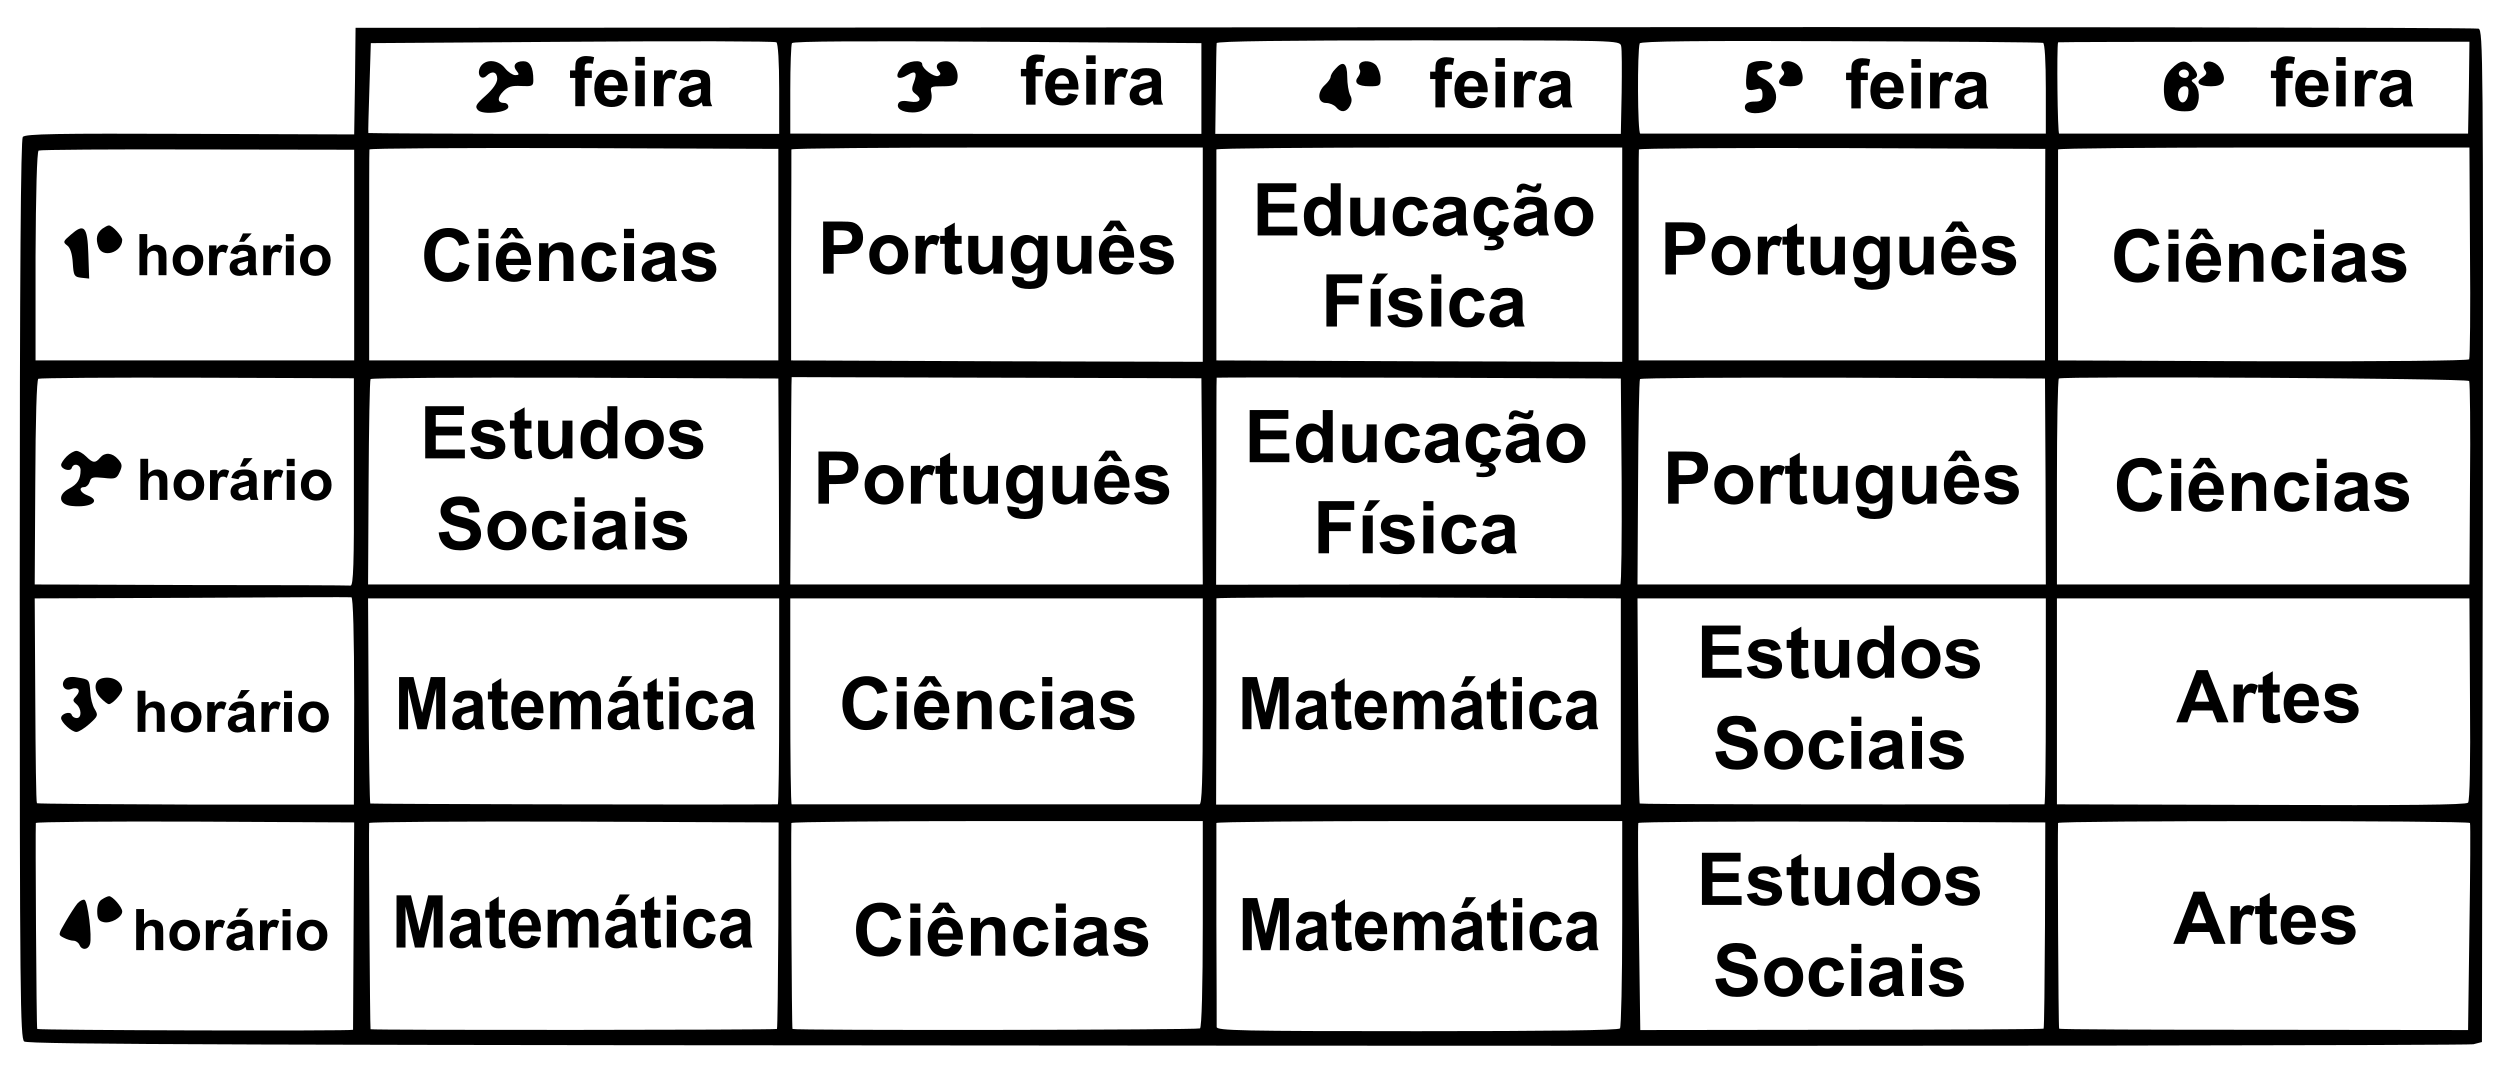 <?xml version="1.0" encoding="UTF-8"?>
<svg xmlns="http://www.w3.org/2000/svg" xmlns:xlink="http://www.w3.org/1999/xlink" width="400pt" height="171pt" viewBox="0 0 400 171" version="1.1">
<defs>
<g>
<symbol overflow="visible" id="glyph0-0">
<path style="stroke:none;" d="M 1.141 0 L 1.141 -5.75 L 5.734 -5.75 L 5.734 0 Z M 1.297 -0.141 L 5.594 -0.141 L 5.594 -5.594 L 1.297 -5.594 Z M 1.297 -0.141 "/>
</symbol>
<symbol overflow="visible" id="glyph0-1">
<path style="stroke:none;" d="M 1.906 -6.578 L 1.906 -4.156 C 2.312 -4.633 2.801 -4.875 3.375 -4.875 C 3.656 -4.875 3.91 -4.816 4.141 -4.703 C 4.379 -4.598 4.555 -4.461 4.672 -4.297 C 4.797 -4.129 4.879 -3.941 4.922 -3.734 C 4.961 -3.535 4.984 -3.223 4.984 -2.797 L 4.984 0 L 3.719 0 L 3.719 -2.516 C 3.719 -3.016 3.691 -3.332 3.641 -3.469 C 3.598 -3.602 3.516 -3.707 3.391 -3.781 C 3.273 -3.863 3.129 -3.906 2.953 -3.906 C 2.742 -3.906 2.555 -3.852 2.391 -3.75 C 2.223 -3.656 2.098 -3.504 2.016 -3.297 C 1.941 -3.086 1.906 -2.785 1.906 -2.391 L 1.906 0 L 0.656 0 L 0.656 -6.578 Z M 1.906 -6.578 "/>
</symbol>
<symbol overflow="visible" id="glyph0-2">
<path style="stroke:none;" d="M 0.375 -2.453 C 0.375 -2.867 0.473 -3.27 0.672 -3.656 C 0.879 -4.051 1.172 -4.352 1.547 -4.562 C 1.93 -4.77 2.352 -4.875 2.812 -4.875 C 3.531 -4.875 4.117 -4.641 4.578 -4.172 C 5.047 -3.703 5.281 -3.109 5.281 -2.391 C 5.281 -1.672 5.047 -1.07 4.578 -0.594 C 4.117 -0.125 3.535 0.109 2.828 0.109 C 2.391 0.109 1.973 0.008 1.578 -0.188 C 1.18 -0.383 0.879 -0.672 0.672 -1.047 C 0.473 -1.43 0.375 -1.898 0.375 -2.453 Z M 1.656 -2.375 C 1.656 -1.906 1.766 -1.547 1.984 -1.297 C 2.211 -1.047 2.492 -0.922 2.828 -0.922 C 3.148 -0.922 3.422 -1.047 3.641 -1.297 C 3.867 -1.547 3.984 -1.91 3.984 -2.391 C 3.984 -2.859 3.867 -3.219 3.641 -3.469 C 3.422 -3.719 3.148 -3.844 2.828 -3.844 C 2.492 -3.844 2.211 -3.719 1.984 -3.469 C 1.766 -3.219 1.656 -2.852 1.656 -2.375 Z M 1.656 -2.375 "/>
</symbol>
<symbol overflow="visible" id="glyph0-3">
<path style="stroke:none;" d="M 1.859 0 L 0.609 0 L 0.609 -4.766 L 1.781 -4.766 L 1.781 -4.094 C 1.977 -4.406 2.156 -4.613 2.312 -4.719 C 2.469 -4.82 2.648 -4.875 2.859 -4.875 C 3.141 -4.875 3.414 -4.797 3.688 -4.641 L 3.297 -3.531 C 3.086 -3.664 2.891 -3.734 2.703 -3.734 C 2.523 -3.734 2.375 -3.688 2.25 -3.594 C 2.133 -3.5 2.039 -3.32 1.969 -3.062 C 1.895 -2.812 1.859 -2.281 1.859 -1.469 Z M 1.859 0 "/>
</symbol>
<symbol overflow="visible" id="glyph0-4">
<path style="stroke:none;" d="M 1.594 -3.312 L 0.453 -3.516 C 0.586 -3.973 0.812 -4.312 1.125 -4.531 C 1.438 -4.758 1.898 -4.875 2.516 -4.875 C 3.078 -4.875 3.492 -4.805 3.766 -4.672 C 4.047 -4.535 4.238 -4.363 4.344 -4.156 C 4.457 -3.957 4.516 -3.582 4.516 -3.031 L 4.5 -1.562 C 4.5 -1.145 4.52 -0.836 4.562 -0.641 C 4.602 -0.441 4.68 -0.227 4.797 0 L 3.547 0 C 3.516 -0.082 3.473 -0.207 3.422 -0.375 C 3.398 -0.445 3.383 -0.492 3.375 -0.516 C 3.164 -0.305 2.938 -0.148 2.688 -0.047 C 2.445 0.055 2.188 0.109 1.906 0.109 C 1.414 0.109 1.031 -0.02 0.75 -0.281 C 0.469 -0.551 0.328 -0.891 0.328 -1.297 C 0.328 -1.566 0.391 -1.805 0.516 -2.016 C 0.648 -2.234 0.832 -2.395 1.062 -2.5 C 1.289 -2.613 1.625 -2.711 2.062 -2.797 C 2.645 -2.91 3.051 -3.016 3.281 -3.109 L 3.281 -3.234 C 3.281 -3.473 3.219 -3.645 3.094 -3.75 C 2.977 -3.852 2.754 -3.906 2.422 -3.906 C 2.203 -3.906 2.031 -3.859 1.906 -3.766 C 1.781 -3.68 1.676 -3.531 1.594 -3.312 Z M 3.281 -2.281 C 3.125 -2.227 2.867 -2.164 2.516 -2.094 C 2.172 -2.02 1.941 -1.945 1.828 -1.875 C 1.66 -1.758 1.578 -1.613 1.578 -1.438 C 1.578 -1.258 1.645 -1.102 1.781 -0.969 C 1.914 -0.844 2.082 -0.781 2.281 -0.781 C 2.508 -0.781 2.727 -0.852 2.938 -1 C 3.082 -1.113 3.18 -1.254 3.234 -1.422 C 3.266 -1.523 3.281 -1.727 3.281 -2.031 Z M 1.844 -5.344 L 2.453 -6.688 L 3.859 -6.688 L 2.641 -5.344 Z M 1.844 -5.344 "/>
</symbol>
<symbol overflow="visible" id="glyph0-5">
<path style="stroke:none;" d="M 0.656 -5.406 L 0.656 -6.578 L 1.922 -6.578 L 1.922 -5.406 Z M 0.656 0 L 0.656 -4.766 L 1.922 -4.766 L 1.922 0 Z M 0.656 0 "/>
</symbol>
<symbol overflow="visible" id="glyph1-0">
<path style="stroke:none;" d="M 1.375 0 L 1.375 -6.891 L 6.875 -6.891 L 6.875 0 Z M 1.547 -0.172 L 6.703 -0.172 L 6.703 -6.719 L 1.547 -6.719 Z M 1.547 -0.172 "/>
</symbol>
<symbol overflow="visible" id="glyph1-1">
<path style="stroke:none;" d="M 0.125 -5.719 L 0.969 -5.719 L 0.969 -6.156 C 0.969 -6.633 1.016 -6.988 1.109 -7.219 C 1.211 -7.457 1.398 -7.648 1.672 -7.797 C 1.953 -7.953 2.301 -8.031 2.719 -8.031 C 3.156 -8.031 3.578 -7.969 3.984 -7.844 L 3.781 -6.781 C 3.539 -6.844 3.312 -6.875 3.094 -6.875 C 2.875 -6.875 2.711 -6.82 2.609 -6.719 C 2.516 -6.613 2.469 -6.414 2.469 -6.125 L 2.469 -5.719 L 3.609 -5.719 L 3.609 -4.531 L 2.469 -4.531 L 2.469 0 L 0.969 0 L 0.969 -4.531 L 0.125 -4.531 Z M 0.125 -5.719 "/>
</symbol>
<symbol overflow="visible" id="glyph1-2">
<path style="stroke:none;" d="M 4.094 -1.828 L 5.594 -1.562 C 5.406 -1.008 5.102 -0.586 4.688 -0.297 C 4.27 -0.016 3.742 0.125 3.109 0.125 C 2.117 0.125 1.383 -0.195 0.906 -0.844 C 0.531 -1.363 0.344 -2.02 0.344 -2.812 C 0.344 -3.758 0.586 -4.5 1.078 -5.031 C 1.578 -5.57 2.207 -5.844 2.969 -5.844 C 3.812 -5.844 4.477 -5.562 4.969 -5 C 5.457 -4.438 5.691 -3.578 5.672 -2.422 L 1.891 -2.422 C 1.898 -1.973 2.02 -1.625 2.25 -1.375 C 2.488 -1.125 2.781 -1 3.125 -1 C 3.363 -1 3.562 -1.062 3.719 -1.188 C 3.883 -1.32 4.008 -1.535 4.094 -1.828 Z M 4.172 -3.344 C 4.16 -3.781 4.047 -4.113 3.828 -4.344 C 3.617 -4.57 3.363 -4.688 3.062 -4.688 C 2.727 -4.688 2.453 -4.566 2.234 -4.328 C 2.023 -4.086 1.922 -3.758 1.922 -3.344 Z M 4.172 -3.344 "/>
</symbol>
<symbol overflow="visible" id="glyph1-3">
<path style="stroke:none;" d="M 0.797 -6.5 L 0.797 -7.891 L 2.297 -7.891 L 2.297 -6.5 Z M 0.797 0 L 0.797 -5.719 L 2.297 -5.719 L 2.297 0 Z M 0.797 0 "/>
</symbol>
<symbol overflow="visible" id="glyph1-4">
<path style="stroke:none;" d="M 2.234 0 L 0.719 0 L 0.719 -5.719 L 2.125 -5.719 L 2.125 -4.906 C 2.363 -5.289 2.578 -5.539 2.766 -5.656 C 2.961 -5.781 3.18 -5.844 3.422 -5.844 C 3.766 -5.844 4.098 -5.75 4.422 -5.562 L 3.953 -4.25 C 3.703 -4.414 3.469 -4.5 3.25 -4.5 C 3.031 -4.5 2.848 -4.438 2.703 -4.312 C 2.555 -4.195 2.441 -3.984 2.359 -3.672 C 2.273 -3.367 2.234 -2.734 2.234 -1.766 Z M 2.234 0 "/>
</symbol>
<symbol overflow="visible" id="glyph1-5">
<path style="stroke:none;" d="M 1.922 -3.969 L 0.547 -4.219 C 0.703 -4.77 0.969 -5.176 1.344 -5.438 C 1.719 -5.707 2.273 -5.844 3.016 -5.844 C 3.691 -5.844 4.191 -5.766 4.516 -5.609 C 4.848 -5.453 5.082 -5.25 5.219 -5 C 5.352 -4.75 5.422 -4.297 5.422 -3.641 L 5.406 -1.875 C 5.406 -1.375 5.426 -1.004 5.469 -0.766 C 5.52 -0.523 5.613 -0.27 5.75 0 L 4.25 0 C 4.207 -0.102 4.16 -0.254 4.109 -0.453 C 4.086 -0.535 4.07 -0.594 4.062 -0.625 C 3.801 -0.375 3.52 -0.188 3.219 -0.062 C 2.926 0.062 2.613 0.125 2.281 0.125 C 1.695 0.125 1.234 -0.031 0.891 -0.344 C 0.555 -0.664 0.391 -1.07 0.391 -1.562 C 0.391 -1.883 0.469 -2.172 0.625 -2.422 C 0.781 -2.68 0.992 -2.875 1.266 -3 C 1.547 -3.133 1.945 -3.254 2.469 -3.359 C 3.176 -3.492 3.664 -3.617 3.938 -3.734 L 3.938 -3.891 C 3.938 -4.172 3.863 -4.375 3.719 -4.5 C 3.57 -4.625 3.301 -4.688 2.906 -4.688 C 2.645 -4.688 2.438 -4.633 2.281 -4.531 C 2.133 -4.426 2.016 -4.238 1.922 -3.969 Z M 3.938 -2.75 C 3.738 -2.688 3.43 -2.609 3.016 -2.516 C 2.598 -2.422 2.328 -2.332 2.203 -2.25 C 2.004 -2.113 1.906 -1.938 1.906 -1.719 C 1.906 -1.508 1.984 -1.328 2.141 -1.172 C 2.297 -1.016 2.492 -0.938 2.734 -0.938 C 3.004 -0.938 3.266 -1.023 3.516 -1.203 C 3.703 -1.336 3.82 -1.504 3.875 -1.703 C 3.914 -1.836 3.938 -2.086 3.938 -2.453 Z M 3.938 -2.75 "/>
</symbol>
<symbol overflow="visible" id="glyph2-0">
<path style="stroke:none;" d="M 1.453 0 L 1.453 -7.281 L 7.281 -7.281 L 7.281 0 Z M 1.641 -0.188 L 7.094 -0.188 L 7.094 -7.109 L 1.641 -7.109 Z M 1.641 -0.188 "/>
</symbol>
<symbol overflow="visible" id="glyph2-1">
<path style="stroke:none;" d="M 6.172 -3.062 L 7.812 -2.547 C 7.562 -1.641 7.145 -0.961 6.562 -0.516 C 5.977 -0.078 5.238 0.141 4.344 0.141 C 3.238 0.141 2.328 -0.234 1.609 -0.984 C 0.898 -1.742 0.547 -2.781 0.547 -4.094 C 0.547 -5.488 0.906 -6.566 1.625 -7.328 C 2.344 -8.098 3.285 -8.484 4.453 -8.484 C 5.473 -8.484 6.301 -8.18 6.938 -7.578 C 7.312 -7.223 7.594 -6.711 7.781 -6.047 L 6.125 -5.641 C 6.02 -6.078 5.812 -6.422 5.5 -6.672 C 5.188 -6.922 4.805 -7.047 4.359 -7.047 C 3.742 -7.047 3.242 -6.82 2.859 -6.375 C 2.473 -5.938 2.281 -5.219 2.281 -4.219 C 2.281 -3.164 2.469 -2.414 2.844 -1.969 C 3.227 -1.52 3.723 -1.297 4.328 -1.297 C 4.773 -1.297 5.16 -1.438 5.484 -1.719 C 5.805 -2.008 6.035 -2.457 6.172 -3.062 Z M 6.172 -3.062 "/>
</symbol>
<symbol overflow="visible" id="glyph2-2">
<path style="stroke:none;" d="M 0.828 -6.859 L 0.828 -8.344 L 2.438 -8.344 L 2.438 -6.859 Z M 0.828 0 L 0.828 -6.047 L 2.438 -6.047 L 2.438 0 Z M 0.828 0 "/>
</symbol>
<symbol overflow="visible" id="glyph2-3">
<path style="stroke:none;" d="M 4.328 -1.922 L 5.922 -1.656 C 5.711 -1.07 5.391 -0.625 4.953 -0.312 C 4.516 -0.008 3.961 0.141 3.297 0.141 C 2.242 0.141 1.469 -0.203 0.969 -0.891 C 0.57 -1.441 0.375 -2.141 0.375 -2.984 C 0.375 -3.984 0.633 -4.766 1.156 -5.328 C 1.676 -5.898 2.336 -6.188 3.141 -6.188 C 4.035 -6.188 4.742 -5.891 5.266 -5.297 C 5.785 -4.703 6.035 -3.789 6.016 -2.562 L 2 -2.562 C 2.02 -2.082 2.148 -1.711 2.391 -1.453 C 2.641 -1.191 2.945 -1.062 3.312 -1.062 C 3.562 -1.062 3.77 -1.129 3.938 -1.266 C 4.113 -1.398 4.242 -1.617 4.328 -1.922 Z M 4.422 -3.547 C 4.41 -4.004 4.289 -4.352 4.062 -4.594 C 3.832 -4.832 3.555 -4.953 3.234 -4.953 C 2.891 -4.953 2.602 -4.828 2.375 -4.578 C 2.145 -4.316 2.031 -3.973 2.031 -3.547 Z M 1.016 -6.812 L 2.203 -8.484 L 3.688 -8.484 L 4.859 -6.812 L 3.578 -6.812 L 2.922 -7.656 L 2.312 -6.812 Z M 1.016 -6.812 "/>
</symbol>
<symbol overflow="visible" id="glyph2-4">
<path style="stroke:none;" d="M 6.328 0 L 4.734 0 L 4.734 -3.078 C 4.734 -3.734 4.695 -4.156 4.625 -4.344 C 4.562 -4.539 4.453 -4.691 4.297 -4.797 C 4.141 -4.898 3.953 -4.953 3.734 -4.953 C 3.461 -4.953 3.219 -4.875 3 -4.719 C 2.781 -4.57 2.629 -4.375 2.547 -4.125 C 2.461 -3.875 2.422 -3.41 2.422 -2.734 L 2.422 0 L 0.828 0 L 0.828 -6.047 L 2.312 -6.047 L 2.312 -5.156 C 2.832 -5.844 3.492 -6.188 4.297 -6.188 C 4.648 -6.188 4.973 -6.117 5.266 -5.984 C 5.555 -5.859 5.773 -5.695 5.922 -5.5 C 6.078 -5.301 6.18 -5.078 6.234 -4.828 C 6.297 -4.578 6.328 -4.219 6.328 -3.75 Z M 6.328 0 "/>
</symbol>
<symbol overflow="visible" id="glyph2-5">
<path style="stroke:none;" d="M 6.094 -4.25 L 4.531 -3.969 C 4.469 -4.281 4.344 -4.516 4.156 -4.672 C 3.969 -4.836 3.727 -4.922 3.438 -4.922 C 3.039 -4.922 2.723 -4.781 2.484 -4.5 C 2.242 -4.227 2.125 -3.77 2.125 -3.125 C 2.125 -2.406 2.242 -1.898 2.484 -1.609 C 2.723 -1.316 3.047 -1.172 3.453 -1.172 C 3.754 -1.172 4 -1.254 4.188 -1.422 C 4.383 -1.598 4.523 -1.895 4.609 -2.312 L 6.172 -2.047 C 6.016 -1.328 5.703 -0.781 5.234 -0.406 C 4.773 -0.039 4.156 0.141 3.375 0.141 C 2.5 0.141 1.797 -0.133 1.266 -0.688 C 0.742 -1.25 0.484 -2.023 0.484 -3.016 C 0.484 -4.016 0.742 -4.789 1.266 -5.344 C 1.797 -5.906 2.508 -6.188 3.406 -6.188 C 4.145 -6.188 4.727 -6.023 5.156 -5.703 C 5.594 -5.391 5.906 -4.906 6.094 -4.25 Z M 6.094 -4.25 "/>
</symbol>
<symbol overflow="visible" id="glyph2-6">
<path style="stroke:none;" d="M 2.031 -4.203 L 0.578 -4.469 C 0.742 -5.051 1.023 -5.484 1.422 -5.766 C 1.816 -6.047 2.406 -6.188 3.188 -6.188 C 3.906 -6.188 4.438 -6.098 4.781 -5.922 C 5.133 -5.754 5.379 -5.539 5.516 -5.281 C 5.66 -5.02 5.734 -4.547 5.734 -3.859 L 5.719 -1.984 C 5.719 -1.453 5.742 -1.062 5.797 -0.812 C 5.848 -0.562 5.941 -0.289 6.078 0 L 4.5 0 C 4.457 -0.102 4.406 -0.258 4.344 -0.469 C 4.32 -0.562 4.305 -0.625 4.297 -0.656 C 4.016 -0.395 3.719 -0.195 3.406 -0.062 C 3.102 0.07 2.773 0.141 2.422 0.141 C 1.797 0.141 1.305 -0.023 0.953 -0.359 C 0.598 -0.703 0.422 -1.133 0.422 -1.656 C 0.422 -1.988 0.5 -2.289 0.656 -2.562 C 0.82 -2.832 1.051 -3.035 1.344 -3.172 C 1.633 -3.316 2.055 -3.441 2.609 -3.547 C 3.359 -3.691 3.879 -3.82 4.172 -3.938 L 4.172 -4.109 C 4.172 -4.41 4.094 -4.625 3.938 -4.75 C 3.789 -4.883 3.504 -4.953 3.078 -4.953 C 2.797 -4.953 2.57 -4.895 2.406 -4.781 C 2.25 -4.676 2.125 -4.484 2.031 -4.203 Z M 4.172 -2.906 C 3.961 -2.832 3.633 -2.75 3.188 -2.656 C 2.75 -2.562 2.461 -2.469 2.328 -2.375 C 2.117 -2.227 2.016 -2.039 2.016 -1.812 C 2.016 -1.594 2.098 -1.398 2.266 -1.234 C 2.43 -1.066 2.645 -0.984 2.906 -0.984 C 3.188 -0.984 3.457 -1.082 3.719 -1.281 C 3.914 -1.414 4.047 -1.586 4.109 -1.797 C 4.148 -1.941 4.172 -2.203 4.172 -2.578 Z M 4.172 -2.906 "/>
</symbol>
<symbol overflow="visible" id="glyph2-7">
<path style="stroke:none;" d="M 0.266 -1.719 L 1.875 -1.969 C 1.945 -1.656 2.086 -1.414 2.297 -1.25 C 2.504 -1.094 2.797 -1.016 3.172 -1.016 C 3.578 -1.016 3.883 -1.094 4.094 -1.25 C 4.238 -1.352 4.312 -1.492 4.312 -1.672 C 4.312 -1.797 4.27 -1.895 4.188 -1.969 C 4.113 -2.051 3.938 -2.125 3.656 -2.188 C 2.375 -2.469 1.555 -2.727 1.203 -2.969 C 0.734 -3.289 0.5 -3.742 0.5 -4.328 C 0.5 -4.848 0.703 -5.285 1.109 -5.641 C 1.523 -6.004 2.164 -6.188 3.031 -6.188 C 3.863 -6.188 4.477 -6.051 4.875 -5.781 C 5.281 -5.508 5.555 -5.109 5.703 -4.578 L 4.203 -4.297 C 4.141 -4.535 4.016 -4.719 3.828 -4.844 C 3.648 -4.969 3.395 -5.031 3.062 -5.031 C 2.645 -5.031 2.344 -4.973 2.156 -4.859 C 2.039 -4.773 1.984 -4.664 1.984 -4.531 C 1.984 -4.414 2.035 -4.316 2.141 -4.234 C 2.285 -4.129 2.781 -3.977 3.625 -3.781 C 4.477 -3.594 5.07 -3.359 5.406 -3.078 C 5.738 -2.797 5.906 -2.398 5.906 -1.891 C 5.906 -1.336 5.676 -0.859 5.219 -0.453 C 4.758 -0.055 4.078 0.141 3.172 0.141 C 2.348 0.141 1.695 -0.023 1.219 -0.359 C 0.738 -0.691 0.422 -1.145 0.266 -1.719 Z M 0.266 -1.719 "/>
</symbol>
<symbol overflow="visible" id="glyph2-8">
<path style="stroke:none;" d="M 0.844 0 L 0.844 -8.344 L 7.031 -8.344 L 7.031 -6.938 L 2.531 -6.938 L 2.531 -5.078 L 6.719 -5.078 L 6.719 -3.672 L 2.531 -3.672 L 2.531 -1.406 L 7.188 -1.406 L 7.188 0 Z M 0.844 0 "/>
</symbol>
<symbol overflow="visible" id="glyph2-9">
<path style="stroke:none;" d="M 3.609 -6.047 L 3.609 -4.766 L 2.516 -4.766 L 2.516 -2.328 C 2.516 -1.836 2.523 -1.551 2.547 -1.469 C 2.566 -1.383 2.613 -1.316 2.688 -1.266 C 2.758 -1.211 2.848 -1.188 2.953 -1.188 C 3.098 -1.188 3.312 -1.238 3.594 -1.344 L 3.734 -0.109 C 3.359 0.055 2.938 0.141 2.469 0.141 C 2.188 0.141 1.926 0.094 1.688 0 C 1.457 -0.102 1.285 -0.227 1.172 -0.375 C 1.066 -0.531 0.992 -0.738 0.953 -1 C 0.922 -1.188 0.906 -1.566 0.906 -2.141 L 0.906 -4.766 L 0.172 -4.766 L 0.172 -6.047 L 0.906 -6.047 L 0.906 -7.25 L 2.516 -8.172 L 2.516 -6.047 Z M 3.609 -6.047 "/>
</symbol>
<symbol overflow="visible" id="glyph2-10">
<path style="stroke:none;" d="M 4.812 0 L 4.812 -0.906 C 4.594 -0.582 4.301 -0.328 3.938 -0.141 C 3.582 0.047 3.207 0.141 2.812 0.141 C 2.406 0.141 2.039 0.051 1.719 -0.125 C 1.395 -0.301 1.16 -0.551 1.016 -0.875 C 0.867 -1.195 0.797 -1.645 0.797 -2.219 L 0.797 -6.047 L 2.406 -6.047 L 2.406 -3.266 C 2.406 -2.41 2.43 -1.891 2.484 -1.703 C 2.547 -1.516 2.656 -1.363 2.812 -1.25 C 2.969 -1.133 3.164 -1.078 3.406 -1.078 C 3.676 -1.078 3.914 -1.148 4.125 -1.297 C 4.344 -1.453 4.488 -1.641 4.562 -1.859 C 4.645 -2.086 4.688 -2.633 4.688 -3.5 L 4.688 -6.047 L 6.297 -6.047 L 6.297 0 Z M 4.812 0 "/>
</symbol>
<symbol overflow="visible" id="glyph2-11">
<path style="stroke:none;" d="M 6.375 0 L 4.891 0 L 4.891 -0.891 C 4.641 -0.547 4.348 -0.285 4.016 -0.109 C 3.68 0.055 3.344 0.141 3 0.141 C 2.312 0.141 1.719 -0.141 1.219 -0.703 C 0.727 -1.266 0.484 -2.047 0.484 -3.047 C 0.484 -4.066 0.723 -4.844 1.203 -5.375 C 1.68 -5.914 2.289 -6.188 3.031 -6.188 C 3.695 -6.188 4.281 -5.906 4.781 -5.344 L 4.781 -8.344 L 6.375 -8.344 Z M 2.109 -3.156 C 2.109 -2.508 2.195 -2.039 2.375 -1.75 C 2.633 -1.332 2.992 -1.125 3.453 -1.125 C 3.816 -1.125 4.129 -1.281 4.391 -1.594 C 4.648 -1.906 4.781 -2.375 4.781 -3 C 4.781 -3.695 4.656 -4.195 4.406 -4.5 C 4.156 -4.801 3.832 -4.953 3.438 -4.953 C 3.062 -4.953 2.742 -4.801 2.484 -4.5 C 2.234 -4.195 2.109 -3.75 2.109 -3.156 Z M 2.109 -3.156 "/>
</symbol>
<symbol overflow="visible" id="glyph2-12">
<path style="stroke:none;" d="M 0.469 -3.109 C 0.469 -3.641 0.598 -4.148 0.859 -4.641 C 1.117 -5.141 1.488 -5.52 1.969 -5.781 C 2.445 -6.051 2.984 -6.188 3.578 -6.188 C 4.484 -6.188 5.227 -5.891 5.812 -5.297 C 6.406 -4.703 6.703 -3.953 6.703 -3.047 C 6.703 -2.129 6.406 -1.367 5.812 -0.766 C 5.219 -0.16 4.477 0.141 3.594 0.141 C 3.031 0.141 2.5 0.016 2 -0.234 C 1.5 -0.484 1.117 -0.848 0.859 -1.328 C 0.598 -1.816 0.469 -2.41 0.469 -3.109 Z M 2.109 -3.016 C 2.109 -2.422 2.25 -1.961 2.531 -1.641 C 2.812 -1.328 3.16 -1.172 3.578 -1.172 C 3.992 -1.172 4.344 -1.328 4.625 -1.641 C 4.906 -1.961 5.047 -2.426 5.047 -3.031 C 5.047 -3.625 4.906 -4.078 4.625 -4.391 C 4.344 -4.711 3.992 -4.875 3.578 -4.875 C 3.16 -4.875 2.812 -4.711 2.531 -4.391 C 2.25 -4.078 2.109 -3.617 2.109 -3.016 Z M 2.109 -3.016 "/>
</symbol>
<symbol overflow="visible" id="glyph2-13">
<path style="stroke:none;" d="M 0.422 -2.719 L 2.062 -2.875 C 2.156 -2.32 2.352 -1.914 2.656 -1.656 C 2.957 -1.406 3.363 -1.281 3.875 -1.281 C 4.414 -1.281 4.82 -1.395 5.094 -1.625 C 5.375 -1.852 5.516 -2.117 5.516 -2.422 C 5.516 -2.617 5.457 -2.785 5.344 -2.922 C 5.227 -3.066 5.023 -3.191 4.734 -3.297 C 4.535 -3.359 4.086 -3.477 3.391 -3.656 C 2.484 -3.875 1.848 -4.148 1.484 -4.484 C 0.973 -4.941 0.719 -5.5 0.719 -6.156 C 0.719 -6.582 0.836 -6.977 1.078 -7.344 C 1.316 -7.719 1.66 -8 2.109 -8.188 C 2.566 -8.383 3.117 -8.484 3.766 -8.484 C 4.805 -8.484 5.594 -8.254 6.125 -7.797 C 6.656 -7.336 6.93 -6.723 6.953 -5.953 L 5.281 -5.891 C 5.207 -6.316 5.051 -6.625 4.812 -6.812 C 4.57 -7 4.219 -7.094 3.75 -7.094 C 3.258 -7.094 2.875 -6.992 2.594 -6.797 C 2.414 -6.66 2.328 -6.484 2.328 -6.266 C 2.328 -6.066 2.41 -5.898 2.578 -5.766 C 2.797 -5.586 3.312 -5.398 4.125 -5.203 C 4.945 -5.016 5.551 -4.816 5.938 -4.609 C 6.332 -4.398 6.641 -4.113 6.859 -3.75 C 7.086 -3.395 7.203 -2.957 7.203 -2.438 C 7.203 -1.957 7.066 -1.508 6.797 -1.094 C 6.535 -0.676 6.16 -0.363 5.672 -0.156 C 5.18 0.039 4.578 0.141 3.859 0.141 C 2.805 0.141 1.992 -0.098 1.422 -0.578 C 0.859 -1.066 0.523 -1.781 0.422 -2.719 Z M 0.422 -2.719 "/>
</symbol>
<symbol overflow="visible" id="glyph2-14">
<path style="stroke:none;" d="M 0.844 0 L 0.844 -8.344 L 3.547 -8.344 C 4.566 -8.344 5.234 -8.301 5.547 -8.219 C 6.023 -8.094 6.426 -7.816 6.75 -7.391 C 7.07 -6.973 7.234 -6.438 7.234 -5.781 C 7.234 -5.27 7.141 -4.836 6.953 -4.484 C 6.766 -4.141 6.523 -3.863 6.234 -3.656 C 5.953 -3.457 5.664 -3.328 5.375 -3.266 C 4.969 -3.18 4.383 -3.141 3.625 -3.141 L 2.531 -3.141 L 2.531 0 Z M 2.531 -6.938 L 2.531 -4.562 L 3.453 -4.562 C 4.109 -4.562 4.547 -4.602 4.766 -4.688 C 4.992 -4.781 5.172 -4.922 5.297 -5.109 C 5.43 -5.297 5.5 -5.508 5.5 -5.75 C 5.5 -6.051 5.41 -6.301 5.234 -6.5 C 5.055 -6.695 4.828 -6.82 4.547 -6.875 C 4.348 -6.914 3.945 -6.938 3.344 -6.938 Z M 2.531 -6.938 "/>
</symbol>
<symbol overflow="visible" id="glyph2-15">
<path style="stroke:none;" d="M 2.359 0 L 0.766 0 L 0.766 -6.047 L 2.25 -6.047 L 2.25 -5.188 C 2.5 -5.594 2.723 -5.859 2.922 -5.984 C 3.129 -6.117 3.363 -6.188 3.625 -6.188 C 3.988 -6.188 4.336 -6.082 4.672 -5.875 L 4.188 -4.484 C 3.914 -4.66 3.664 -4.75 3.438 -4.75 C 3.207 -4.75 3.016 -4.688 2.859 -4.562 C 2.703 -4.438 2.578 -4.211 2.484 -3.891 C 2.398 -3.566 2.359 -2.891 2.359 -1.859 Z M 2.359 0 "/>
</symbol>
<symbol overflow="visible" id="glyph2-16">
<path style="stroke:none;" d="M 0.688 0.391 L 2.516 0.625 C 2.547 0.832 2.613 0.977 2.719 1.062 C 2.875 1.176 3.113 1.234 3.438 1.234 C 3.852 1.234 4.164 1.172 4.375 1.047 C 4.52 0.961 4.625 0.828 4.688 0.641 C 4.738 0.504 4.766 0.258 4.766 -0.094 L 4.766 -0.984 C 4.285 -0.328 3.688 0 2.969 0 C 2.156 0 1.508 -0.344 1.031 -1.031 C 0.664 -1.57 0.484 -2.25 0.484 -3.062 C 0.484 -4.07 0.723 -4.844 1.203 -5.375 C 1.691 -5.914 2.301 -6.188 3.031 -6.188 C 3.77 -6.188 4.383 -5.859 4.875 -5.203 L 4.875 -6.047 L 6.359 -6.047 L 6.359 -0.625 C 6.359 0.094 6.301 0.629 6.188 0.984 C 6.07 1.336 5.906 1.613 5.688 1.812 C 5.477 2.008 5.195 2.164 4.844 2.281 C 4.488 2.395 4.039 2.453 3.5 2.453 C 2.477 2.453 1.754 2.273 1.328 1.922 C 0.898 1.578 0.688 1.133 0.688 0.594 C 0.688 0.539 0.688 0.473 0.688 0.391 Z M 2.109 -3.141 C 2.109 -2.504 2.234 -2.035 2.484 -1.734 C 2.734 -1.441 3.039 -1.297 3.406 -1.297 C 3.789 -1.297 4.117 -1.445 4.391 -1.75 C 4.66 -2.051 4.797 -2.504 4.797 -3.109 C 4.797 -3.734 4.664 -4.195 4.406 -4.5 C 4.156 -4.801 3.832 -4.953 3.438 -4.953 C 3.051 -4.953 2.734 -4.801 2.484 -4.5 C 2.234 -4.207 2.109 -3.754 2.109 -3.141 Z M 2.109 -3.141 "/>
</symbol>
<symbol overflow="visible" id="glyph2-17">
<path style="stroke:none;" d="M 6.094 -4.25 L 4.531 -3.969 C 4.469 -4.281 4.344 -4.516 4.156 -4.672 C 3.969 -4.836 3.727 -4.922 3.438 -4.922 C 3.039 -4.922 2.723 -4.781 2.484 -4.5 C 2.242 -4.227 2.125 -3.77 2.125 -3.125 C 2.125 -2.406 2.242 -1.898 2.484 -1.609 C 2.723 -1.316 3.047 -1.172 3.453 -1.172 C 3.754 -1.172 4 -1.254 4.188 -1.422 C 4.383 -1.598 4.523 -1.895 4.609 -2.312 L 6.172 -2.047 C 6.016 -1.328 5.703 -0.781 5.234 -0.406 C 4.773 -0.039 4.156 0.141 3.375 0.141 C 2.5 0.141 1.797 -0.133 1.266 -0.688 C 0.742 -1.25 0.484 -2.023 0.484 -3.016 C 0.484 -4.016 0.742 -4.789 1.266 -5.344 C 1.797 -5.906 2.508 -6.188 3.406 -6.188 C 4.145 -6.188 4.727 -6.023 5.156 -5.703 C 5.594 -5.391 5.906 -4.906 6.094 -4.25 Z M 2.219 2.297 L 2.219 1.625 C 2.602 1.664 2.961 1.688 3.297 1.688 C 3.629 1.688 3.879 1.625 4.047 1.5 C 4.172 1.406 4.234 1.289 4.234 1.156 C 4.234 1.02 4.172 0.906 4.047 0.812 C 3.93 0.719 3.75 0.672 3.5 0.672 C 3.258 0.672 3.016 0.707 2.766 0.781 L 2.906 0.219 C 3.207 0.113 3.523 0.062 3.859 0.062 C 4.336 0.062 4.695 0.164 4.938 0.375 C 5.188 0.582 5.312 0.836 5.312 1.141 C 5.312 1.473 5.176 1.742 4.906 1.953 C 4.539 2.242 4.016 2.391 3.328 2.391 C 2.836 2.391 2.469 2.359 2.219 2.297 Z M 2.219 2.297 "/>
</symbol>
<symbol overflow="visible" id="glyph2-18">
<path style="stroke:none;" d="M 2.031 -4.203 L 0.578 -4.469 C 0.742 -5.051 1.023 -5.484 1.422 -5.766 C 1.816 -6.047 2.406 -6.188 3.188 -6.188 C 3.906 -6.188 4.438 -6.098 4.781 -5.922 C 5.133 -5.754 5.379 -5.539 5.516 -5.281 C 5.66 -5.02 5.734 -4.547 5.734 -3.859 L 5.719 -1.984 C 5.719 -1.453 5.742 -1.062 5.797 -0.812 C 5.848 -0.562 5.941 -0.289 6.078 0 L 4.5 0 C 4.457 -0.102 4.406 -0.258 4.344 -0.469 C 4.32 -0.562 4.305 -0.625 4.297 -0.656 C 4.016 -0.395 3.719 -0.195 3.406 -0.062 C 3.102 0.07 2.773 0.141 2.422 0.141 C 1.797 0.141 1.305 -0.023 0.953 -0.359 C 0.598 -0.703 0.422 -1.133 0.422 -1.656 C 0.422 -1.988 0.5 -2.289 0.656 -2.562 C 0.82 -2.832 1.051 -3.035 1.344 -3.172 C 1.633 -3.316 2.055 -3.441 2.609 -3.547 C 3.359 -3.691 3.879 -3.82 4.172 -3.938 L 4.172 -4.109 C 4.172 -4.41 4.094 -4.625 3.938 -4.75 C 3.789 -4.883 3.504 -4.953 3.078 -4.953 C 2.797 -4.953 2.57 -4.895 2.406 -4.781 C 2.25 -4.676 2.125 -4.484 2.031 -4.203 Z M 4.172 -2.906 C 3.961 -2.832 3.633 -2.75 3.188 -2.656 C 2.75 -2.562 2.461 -2.469 2.328 -2.375 C 2.117 -2.227 2.016 -2.039 2.016 -1.812 C 2.016 -1.594 2.098 -1.398 2.266 -1.234 C 2.43 -1.066 2.645 -0.984 2.906 -0.984 C 3.188 -0.984 3.457 -1.082 3.719 -1.281 C 3.914 -1.414 4.047 -1.586 4.109 -1.797 C 4.148 -1.941 4.172 -2.203 4.172 -2.578 Z M 1.656 -6.859 L 0.938 -6.859 C 0.926 -6.941 0.922 -7.008 0.922 -7.062 C 0.922 -7.457 1.016 -7.758 1.203 -7.969 C 1.398 -8.188 1.648 -8.297 1.953 -8.297 C 2.086 -8.297 2.211 -8.281 2.328 -8.25 C 2.441 -8.227 2.648 -8.148 2.953 -8.016 C 3.254 -7.879 3.488 -7.812 3.656 -7.812 C 3.781 -7.812 3.883 -7.848 3.969 -7.922 C 4.051 -8.004 4.102 -8.133 4.125 -8.312 L 4.859 -8.312 C 4.859 -7.801 4.766 -7.43 4.578 -7.203 C 4.391 -6.984 4.145 -6.875 3.844 -6.875 C 3.719 -6.875 3.594 -6.891 3.469 -6.922 C 3.383 -6.941 3.164 -7.02 2.812 -7.156 C 2.469 -7.289 2.211 -7.359 2.047 -7.359 C 1.93 -7.359 1.836 -7.316 1.766 -7.234 C 1.703 -7.16 1.664 -7.035 1.656 -6.859 Z M 1.656 -6.859 "/>
</symbol>
<symbol overflow="visible" id="glyph2-19">
<path style="stroke:none;" d=""/>
</symbol>
<symbol overflow="visible" id="glyph2-20">
<path style="stroke:none;" d="M 0.859 0 L 0.859 -8.344 L 6.578 -8.344 L 6.578 -6.938 L 2.547 -6.938 L 2.547 -4.953 L 6.016 -4.953 L 6.016 -3.547 L 2.547 -3.547 L 2.547 0 Z M 0.859 0 "/>
</symbol>
<symbol overflow="visible" id="glyph2-21">
<path style="stroke:none;" d="M 0.828 0 L 0.828 -6.047 L 2.438 -6.047 L 2.438 0 Z M 1.062 -6.781 L 1.844 -8.484 L 3.641 -8.484 L 2.078 -6.781 Z M 1.062 -6.781 "/>
</symbol>
<symbol overflow="visible" id="glyph2-22">
<path style="stroke:none;" d="M 8.359 0 L 6.531 0 L 5.797 -1.891 L 2.469 -1.891 L 1.781 0 L 0 0 L 3.25 -8.344 L 5.031 -8.344 Z M 5.266 -3.297 L 4.109 -6.391 L 2.984 -3.297 Z M 5.266 -3.297 "/>
</symbol>
<symbol overflow="visible" id="glyph2-23">
<path style="stroke:none;" d="M 4.328 -1.922 L 5.922 -1.656 C 5.711 -1.07 5.391 -0.625 4.953 -0.312 C 4.516 -0.008 3.961 0.141 3.297 0.141 C 2.242 0.141 1.469 -0.203 0.969 -0.891 C 0.57 -1.441 0.375 -2.141 0.375 -2.984 C 0.375 -3.984 0.633 -4.766 1.156 -5.328 C 1.676 -5.898 2.336 -6.188 3.141 -6.188 C 4.035 -6.188 4.742 -5.891 5.266 -5.297 C 5.785 -4.703 6.035 -3.789 6.016 -2.562 L 2 -2.562 C 2.02 -2.082 2.148 -1.711 2.391 -1.453 C 2.641 -1.191 2.945 -1.062 3.312 -1.062 C 3.562 -1.062 3.77 -1.129 3.938 -1.266 C 4.113 -1.398 4.242 -1.617 4.328 -1.922 Z M 4.422 -3.547 C 4.41 -4.004 4.289 -4.352 4.062 -4.594 C 3.832 -4.832 3.555 -4.953 3.234 -4.953 C 2.891 -4.953 2.602 -4.828 2.375 -4.578 C 2.145 -4.316 2.031 -3.973 2.031 -3.547 Z M 4.422 -3.547 "/>
</symbol>
<symbol overflow="visible" id="glyph3-0">
<path style="stroke:none;" d="M 1.328 0 L 1.328 -7.281 L 6.656 -7.281 L 6.656 0 Z M 1.5 -0.188 L 6.5 -0.188 L 6.5 -7.109 L 1.5 -7.109 Z M 1.5 -0.188 "/>
</symbol>
<symbol overflow="visible" id="glyph3-1">
<path style="stroke:none;" d="M 0.75 0 L 0.75 -8.344 L 3.062 -8.344 L 4.438 -2.656 L 5.812 -8.344 L 8.125 -8.344 L 8.125 0 L 6.688 0 L 6.688 -6.562 L 5.172 0 L 3.688 0 L 2.188 -6.562 L 2.188 0 Z M 0.75 0 "/>
</symbol>
<symbol overflow="visible" id="glyph3-2">
<path style="stroke:none;" d="M 1.859 -4.203 L 0.531 -4.469 C 0.676 -5.051 0.93 -5.484 1.297 -5.766 C 1.66 -6.047 2.203 -6.188 2.922 -6.188 C 3.578 -6.188 4.062 -6.098 4.375 -5.922 C 4.695 -5.754 4.922 -5.539 5.047 -5.281 C 5.18 -5.02 5.25 -4.547 5.25 -3.859 L 5.234 -1.984 C 5.234 -1.453 5.254 -1.062 5.297 -0.812 C 5.348 -0.562 5.438 -0.289 5.562 0 L 4.125 0 C 4.082 -0.102 4.035 -0.258 3.984 -0.469 C 3.953 -0.562 3.93 -0.625 3.922 -0.656 C 3.672 -0.395 3.406 -0.195 3.125 -0.062 C 2.844 0.07 2.539 0.141 2.219 0.141 C 1.645 0.141 1.191 -0.023 0.859 -0.359 C 0.535 -0.703 0.375 -1.133 0.375 -1.656 C 0.375 -1.988 0.445 -2.289 0.594 -2.562 C 0.75 -2.832 0.961 -3.035 1.234 -3.172 C 1.504 -3.316 1.891 -3.441 2.391 -3.547 C 3.078 -3.691 3.551 -3.82 3.812 -3.938 L 3.812 -4.109 C 3.812 -4.41 3.738 -4.625 3.594 -4.75 C 3.457 -4.883 3.195 -4.953 2.812 -4.953 C 2.562 -4.953 2.363 -4.895 2.219 -4.781 C 2.07 -4.676 1.953 -4.484 1.859 -4.203 Z M 3.812 -2.906 C 3.625 -2.832 3.328 -2.75 2.922 -2.656 C 2.516 -2.562 2.25 -2.469 2.125 -2.375 C 1.938 -2.227 1.844 -2.039 1.844 -1.812 C 1.844 -1.594 1.914 -1.398 2.062 -1.234 C 2.219 -1.066 2.414 -0.984 2.656 -0.984 C 2.914 -0.984 3.164 -1.082 3.406 -1.281 C 3.582 -1.414 3.695 -1.586 3.75 -1.797 C 3.789 -1.941 3.812 -2.203 3.812 -2.578 Z M 3.812 -2.906 "/>
</symbol>
<symbol overflow="visible" id="glyph3-3">
<path style="stroke:none;" d="M 3.297 -6.047 L 3.297 -4.766 L 2.297 -4.766 L 2.297 -2.328 C 2.297 -1.836 2.305 -1.551 2.328 -1.469 C 2.348 -1.383 2.391 -1.316 2.453 -1.266 C 2.523 -1.211 2.609 -1.188 2.703 -1.188 C 2.836 -1.188 3.035 -1.238 3.297 -1.344 L 3.422 -0.109 C 3.078 0.055 2.691 0.141 2.266 0.141 C 2.004 0.141 1.766 0.094 1.547 0 C 1.336 -0.102 1.18 -0.227 1.078 -0.375 C 0.984 -0.531 0.914 -0.738 0.875 -1 C 0.844 -1.188 0.828 -1.566 0.828 -2.141 L 0.828 -4.766 L 0.156 -4.766 L 0.156 -6.047 L 0.828 -6.047 L 0.828 -7.25 L 2.297 -8.172 L 2.297 -6.047 Z M 3.297 -6.047 "/>
</symbol>
<symbol overflow="visible" id="glyph3-4">
<path style="stroke:none;" d="M 3.969 -1.922 L 5.422 -1.656 C 5.234 -1.07 4.938 -0.625 4.531 -0.312 C 4.125 -0.008 3.617 0.141 3.016 0.141 C 2.055 0.141 1.348 -0.203 0.891 -0.891 C 0.523 -1.441 0.344 -2.141 0.344 -2.984 C 0.344 -3.984 0.582 -4.766 1.062 -5.328 C 1.539 -5.898 2.145 -6.188 2.875 -6.188 C 3.695 -6.188 4.344 -5.891 4.812 -5.297 C 5.289 -4.703 5.52 -3.789 5.5 -2.562 L 1.844 -2.562 C 1.852 -2.082 1.969 -1.711 2.188 -1.453 C 2.414 -1.191 2.695 -1.062 3.031 -1.062 C 3.258 -1.062 3.453 -1.129 3.609 -1.266 C 3.766 -1.398 3.883 -1.617 3.969 -1.922 Z M 4.047 -3.547 C 4.035 -4.004 3.926 -4.352 3.719 -4.594 C 3.508 -4.832 3.254 -4.953 2.953 -4.953 C 2.641 -4.953 2.379 -4.828 2.172 -4.578 C 1.961 -4.316 1.859 -3.973 1.859 -3.547 Z M 4.047 -3.547 "/>
</symbol>
<symbol overflow="visible" id="glyph3-5">
<path style="stroke:none;" d="M 0.656 -6.047 L 2 -6.047 L 2 -5.219 C 2.477 -5.863 3.051 -6.188 3.719 -6.188 C 4.07 -6.188 4.379 -6.102 4.641 -5.938 C 4.898 -5.781 5.113 -5.539 5.281 -5.219 C 5.531 -5.539 5.797 -5.781 6.078 -5.938 C 6.359 -6.102 6.656 -6.188 6.969 -6.188 C 7.375 -6.188 7.719 -6.094 8 -5.906 C 8.281 -5.727 8.488 -5.461 8.625 -5.109 C 8.727 -4.859 8.781 -4.441 8.781 -3.859 L 8.781 0 L 7.328 0 L 7.328 -3.453 C 7.328 -4.055 7.273 -4.441 7.172 -4.609 C 7.035 -4.836 6.828 -4.953 6.547 -4.953 C 6.336 -4.953 6.145 -4.883 5.969 -4.75 C 5.789 -4.613 5.66 -4.41 5.578 -4.141 C 5.492 -3.879 5.453 -3.469 5.453 -2.906 L 5.453 0 L 4 0 L 4 -3.312 C 4 -3.895 3.973 -4.27 3.922 -4.438 C 3.867 -4.613 3.785 -4.742 3.672 -4.828 C 3.566 -4.91 3.422 -4.953 3.234 -4.953 C 3.004 -4.953 2.801 -4.883 2.625 -4.75 C 2.445 -4.625 2.316 -4.438 2.234 -4.188 C 2.16 -3.938 2.125 -3.52 2.125 -2.938 L 2.125 0 L 0.656 0 Z M 0.656 -6.047 "/>
</symbol>
<symbol overflow="visible" id="glyph3-6">
<path style="stroke:none;" d="M 1.859 -4.203 L 0.531 -4.469 C 0.676 -5.051 0.93 -5.484 1.297 -5.766 C 1.66 -6.047 2.203 -6.188 2.922 -6.188 C 3.578 -6.188 4.062 -6.098 4.375 -5.922 C 4.695 -5.754 4.922 -5.539 5.047 -5.281 C 5.18 -5.02 5.25 -4.547 5.25 -3.859 L 5.234 -1.984 C 5.234 -1.453 5.254 -1.062 5.297 -0.812 C 5.348 -0.562 5.438 -0.289 5.562 0 L 4.125 0 C 4.082 -0.102 4.035 -0.258 3.984 -0.469 C 3.953 -0.562 3.93 -0.625 3.922 -0.656 C 3.672 -0.395 3.406 -0.195 3.125 -0.062 C 2.844 0.07 2.539 0.141 2.219 0.141 C 1.645 0.141 1.191 -0.023 0.859 -0.359 C 0.535 -0.703 0.375 -1.133 0.375 -1.656 C 0.375 -1.988 0.445 -2.289 0.594 -2.562 C 0.75 -2.832 0.961 -3.035 1.234 -3.172 C 1.504 -3.316 1.891 -3.441 2.391 -3.547 C 3.078 -3.691 3.551 -3.82 3.812 -3.938 L 3.812 -4.109 C 3.812 -4.41 3.738 -4.625 3.594 -4.75 C 3.457 -4.883 3.195 -4.953 2.812 -4.953 C 2.562 -4.953 2.363 -4.895 2.219 -4.781 C 2.07 -4.676 1.953 -4.484 1.859 -4.203 Z M 3.812 -2.906 C 3.625 -2.832 3.328 -2.75 2.922 -2.656 C 2.516 -2.562 2.25 -2.469 2.125 -2.375 C 1.938 -2.227 1.844 -2.039 1.844 -1.812 C 1.844 -1.594 1.914 -1.398 2.062 -1.234 C 2.219 -1.066 2.414 -0.984 2.656 -0.984 C 2.914 -0.984 3.164 -1.082 3.406 -1.281 C 3.582 -1.414 3.695 -1.586 3.75 -1.797 C 3.789 -1.941 3.812 -2.203 3.812 -2.578 Z M 1.969 -6.781 L 2.688 -8.484 L 4.328 -8.484 L 2.906 -6.781 Z M 1.969 -6.781 "/>
</symbol>
<symbol overflow="visible" id="glyph3-7">
<path style="stroke:none;" d="M 0.766 -6.859 L 0.766 -8.344 L 2.234 -8.344 L 2.234 -6.859 Z M 0.766 0 L 0.766 -6.047 L 2.234 -6.047 L 2.234 0 Z M 0.766 0 "/>
</symbol>
<symbol overflow="visible" id="glyph3-8">
<path style="stroke:none;" d="M 5.578 -4.25 L 4.141 -3.969 C 4.086 -4.281 3.973 -4.516 3.797 -4.672 C 3.629 -4.836 3.41 -4.922 3.141 -4.922 C 2.773 -4.922 2.484 -4.781 2.266 -4.5 C 2.055 -4.227 1.953 -3.77 1.953 -3.125 C 1.953 -2.406 2.062 -1.898 2.281 -1.609 C 2.5 -1.316 2.789 -1.172 3.156 -1.172 C 3.438 -1.172 3.664 -1.254 3.844 -1.422 C 4.02 -1.598 4.145 -1.895 4.219 -2.312 L 5.656 -2.047 C 5.508 -1.328 5.223 -0.781 4.797 -0.406 C 4.367 -0.039 3.801 0.141 3.094 0.141 C 2.289 0.141 1.645 -0.133 1.156 -0.688 C 0.676 -1.25 0.438 -2.023 0.438 -3.016 C 0.438 -4.016 0.676 -4.789 1.156 -5.344 C 1.645 -5.906 2.301 -6.188 3.125 -6.188 C 3.789 -6.188 4.32 -6.023 4.719 -5.703 C 5.125 -5.391 5.41 -4.906 5.578 -4.25 Z M 5.578 -4.25 "/>
</symbol>
<symbol overflow="visible" id="glyph4-0">
<path style="stroke:none;" d="M 1.328 0 L 1.328 -7.281 L 6.656 -7.281 L 6.656 0 Z M 1.5 -0.188 L 6.5 -0.188 L 6.5 -7.109 L 1.5 -7.109 Z M 1.5 -0.188 "/>
</symbol>
<symbol overflow="visible" id="glyph4-1">
<path style="stroke:none;" d="M 0.75 0 L 0.75 -8.344 L 3.062 -8.344 L 4.438 -2.656 L 5.812 -8.344 L 8.125 -8.344 L 8.125 0 L 6.688 0 L 6.688 -6.562 L 5.172 0 L 3.688 0 L 2.188 -6.562 L 2.188 0 Z M 0.75 0 "/>
</symbol>
<symbol overflow="visible" id="glyph4-2">
<path style="stroke:none;" d="M 1.859 -4.203 L 0.531 -4.469 C 0.676 -5.051 0.93 -5.484 1.297 -5.766 C 1.66 -6.047 2.203 -6.188 2.922 -6.188 C 3.578 -6.188 4.062 -6.098 4.375 -5.922 C 4.695 -5.754 4.922 -5.539 5.047 -5.281 C 5.18 -5.02 5.25 -4.547 5.25 -3.859 L 5.234 -1.984 C 5.234 -1.453 5.254 -1.062 5.297 -0.812 C 5.348 -0.562 5.438 -0.289 5.562 0 L 4.125 0 C 4.082 -0.102 4.035 -0.258 3.984 -0.469 C 3.953 -0.562 3.93 -0.625 3.922 -0.656 C 3.672 -0.395 3.406 -0.195 3.125 -0.062 C 2.844 0.07 2.539 0.141 2.219 0.141 C 1.645 0.141 1.191 -0.023 0.859 -0.359 C 0.535 -0.703 0.375 -1.133 0.375 -1.656 C 0.375 -1.988 0.445 -2.289 0.594 -2.562 C 0.75 -2.832 0.961 -3.035 1.234 -3.172 C 1.504 -3.316 1.891 -3.441 2.391 -3.547 C 3.078 -3.691 3.551 -3.82 3.812 -3.938 L 3.812 -4.109 C 3.812 -4.41 3.738 -4.625 3.594 -4.75 C 3.457 -4.883 3.195 -4.953 2.812 -4.953 C 2.562 -4.953 2.363 -4.895 2.219 -4.781 C 2.07 -4.676 1.953 -4.484 1.859 -4.203 Z M 3.812 -2.906 C 3.625 -2.832 3.328 -2.75 2.922 -2.656 C 2.516 -2.562 2.25 -2.469 2.125 -2.375 C 1.938 -2.227 1.844 -2.039 1.844 -1.812 C 1.844 -1.594 1.914 -1.398 2.062 -1.234 C 2.219 -1.066 2.414 -0.984 2.656 -0.984 C 2.914 -0.984 3.164 -1.082 3.406 -1.281 C 3.582 -1.414 3.695 -1.586 3.75 -1.797 C 3.789 -1.941 3.812 -2.203 3.812 -2.578 Z M 3.812 -2.906 "/>
</symbol>
<symbol overflow="visible" id="glyph4-3">
<path style="stroke:none;" d="M 3.297 -6.047 L 3.297 -4.766 L 2.297 -4.766 L 2.297 -2.328 C 2.297 -1.836 2.305 -1.551 2.328 -1.469 C 2.348 -1.383 2.391 -1.316 2.453 -1.266 C 2.523 -1.211 2.609 -1.188 2.703 -1.188 C 2.836 -1.188 3.035 -1.238 3.297 -1.344 L 3.422 -0.109 C 3.078 0.055 2.691 0.141 2.266 0.141 C 2.004 0.141 1.766 0.094 1.547 0 C 1.336 -0.102 1.18 -0.227 1.078 -0.375 C 0.984 -0.531 0.914 -0.738 0.875 -1 C 0.844 -1.188 0.828 -1.566 0.828 -2.141 L 0.828 -4.766 L 0.156 -4.766 L 0.156 -6.047 L 0.828 -6.047 L 0.828 -7.25 L 2.297 -8.172 L 2.297 -6.047 Z M 3.297 -6.047 "/>
</symbol>
<symbol overflow="visible" id="glyph4-4">
<path style="stroke:none;" d="M 3.969 -1.922 L 5.422 -1.656 C 5.234 -1.07 4.938 -0.625 4.531 -0.312 C 4.125 -0.008 3.617 0.141 3.016 0.141 C 2.055 0.141 1.348 -0.203 0.891 -0.891 C 0.523 -1.441 0.344 -2.141 0.344 -2.984 C 0.344 -3.984 0.582 -4.766 1.062 -5.328 C 1.539 -5.898 2.145 -6.188 2.875 -6.188 C 3.695 -6.188 4.344 -5.891 4.812 -5.297 C 5.289 -4.703 5.52 -3.789 5.5 -2.562 L 1.844 -2.562 C 1.852 -2.082 1.969 -1.711 2.188 -1.453 C 2.414 -1.191 2.695 -1.062 3.031 -1.062 C 3.258 -1.062 3.453 -1.129 3.609 -1.266 C 3.766 -1.398 3.883 -1.617 3.969 -1.922 Z M 4.047 -3.547 C 4.035 -4.004 3.926 -4.352 3.719 -4.594 C 3.508 -4.832 3.254 -4.953 2.953 -4.953 C 2.641 -4.953 2.379 -4.828 2.172 -4.578 C 1.961 -4.316 1.859 -3.973 1.859 -3.547 Z M 4.047 -3.547 "/>
</symbol>
<symbol overflow="visible" id="glyph4-5">
<path style="stroke:none;" d="M 0.656 -6.047 L 2 -6.047 L 2 -5.219 C 2.477 -5.863 3.051 -6.188 3.719 -6.188 C 4.07 -6.188 4.379 -6.102 4.641 -5.938 C 4.898 -5.781 5.113 -5.539 5.281 -5.219 C 5.531 -5.539 5.797 -5.781 6.078 -5.938 C 6.359 -6.102 6.656 -6.188 6.969 -6.188 C 7.375 -6.188 7.719 -6.094 8 -5.906 C 8.281 -5.727 8.488 -5.461 8.625 -5.109 C 8.727 -4.859 8.781 -4.441 8.781 -3.859 L 8.781 0 L 7.328 0 L 7.328 -3.453 C 7.328 -4.055 7.273 -4.441 7.172 -4.609 C 7.035 -4.836 6.828 -4.953 6.547 -4.953 C 6.336 -4.953 6.145 -4.883 5.969 -4.75 C 5.789 -4.613 5.66 -4.41 5.578 -4.141 C 5.492 -3.879 5.453 -3.469 5.453 -2.906 L 5.453 0 L 4 0 L 4 -3.312 C 4 -3.895 3.973 -4.27 3.922 -4.438 C 3.867 -4.613 3.785 -4.742 3.672 -4.828 C 3.566 -4.91 3.422 -4.953 3.234 -4.953 C 3.004 -4.953 2.801 -4.883 2.625 -4.75 C 2.445 -4.625 2.316 -4.438 2.234 -4.188 C 2.16 -3.938 2.125 -3.52 2.125 -2.938 L 2.125 0 L 0.656 0 Z M 0.656 -6.047 "/>
</symbol>
<symbol overflow="visible" id="glyph4-6">
<path style="stroke:none;" d="M 1.859 -4.203 L 0.531 -4.469 C 0.676 -5.051 0.93 -5.484 1.297 -5.766 C 1.66 -6.047 2.203 -6.188 2.922 -6.188 C 3.578 -6.188 4.062 -6.098 4.375 -5.922 C 4.695 -5.754 4.922 -5.539 5.047 -5.281 C 5.18 -5.02 5.25 -4.547 5.25 -3.859 L 5.234 -1.984 C 5.234 -1.453 5.254 -1.062 5.297 -0.812 C 5.348 -0.562 5.438 -0.289 5.562 0 L 4.125 0 C 4.082 -0.102 4.035 -0.258 3.984 -0.469 C 3.953 -0.562 3.93 -0.625 3.922 -0.656 C 3.672 -0.395 3.406 -0.195 3.125 -0.062 C 2.844 0.07 2.539 0.141 2.219 0.141 C 1.645 0.141 1.191 -0.023 0.859 -0.359 C 0.535 -0.703 0.375 -1.133 0.375 -1.656 C 0.375 -1.988 0.445 -2.289 0.594 -2.562 C 0.75 -2.832 0.961 -3.035 1.234 -3.172 C 1.504 -3.316 1.891 -3.441 2.391 -3.547 C 3.078 -3.691 3.551 -3.82 3.812 -3.938 L 3.812 -4.109 C 3.812 -4.41 3.738 -4.625 3.594 -4.75 C 3.457 -4.883 3.195 -4.953 2.812 -4.953 C 2.562 -4.953 2.363 -4.895 2.219 -4.781 C 2.07 -4.676 1.953 -4.484 1.859 -4.203 Z M 3.812 -2.906 C 3.625 -2.832 3.328 -2.75 2.922 -2.656 C 2.516 -2.562 2.25 -2.469 2.125 -2.375 C 1.938 -2.227 1.844 -2.039 1.844 -1.812 C 1.844 -1.594 1.914 -1.398 2.062 -1.234 C 2.219 -1.066 2.414 -0.984 2.656 -0.984 C 2.914 -0.984 3.164 -1.082 3.406 -1.281 C 3.582 -1.414 3.695 -1.586 3.75 -1.797 C 3.789 -1.941 3.812 -2.203 3.812 -2.578 Z M 1.969 -6.781 L 2.688 -8.484 L 4.328 -8.484 L 2.906 -6.781 Z M 1.969 -6.781 "/>
</symbol>
<symbol overflow="visible" id="glyph4-7">
<path style="stroke:none;" d="M 0.766 -6.859 L 0.766 -8.344 L 2.234 -8.344 L 2.234 -6.859 Z M 0.766 0 L 0.766 -6.047 L 2.234 -6.047 L 2.234 0 Z M 0.766 0 "/>
</symbol>
<symbol overflow="visible" id="glyph4-8">
<path style="stroke:none;" d="M 5.578 -4.25 L 4.141 -3.969 C 4.086 -4.281 3.973 -4.516 3.797 -4.672 C 3.629 -4.836 3.41 -4.922 3.141 -4.922 C 2.773 -4.922 2.484 -4.781 2.266 -4.5 C 2.055 -4.227 1.953 -3.77 1.953 -3.125 C 1.953 -2.406 2.062 -1.898 2.281 -1.609 C 2.5 -1.316 2.789 -1.172 3.156 -1.172 C 3.438 -1.172 3.664 -1.254 3.844 -1.422 C 4.02 -1.598 4.145 -1.895 4.219 -2.312 L 5.656 -2.047 C 5.508 -1.328 5.223 -0.781 4.797 -0.406 C 4.367 -0.039 3.801 0.141 3.094 0.141 C 2.289 0.141 1.645 -0.133 1.156 -0.688 C 0.676 -1.25 0.438 -2.023 0.438 -3.016 C 0.438 -4.016 0.676 -4.789 1.156 -5.344 C 1.645 -5.906 2.301 -6.188 3.125 -6.188 C 3.789 -6.188 4.32 -6.023 4.719 -5.703 C 5.125 -5.391 5.41 -4.906 5.578 -4.25 Z M 5.578 -4.25 "/>
</symbol>
</g>
</defs>
<g id="surface1">
<path style=" stroke:none;fill-rule:nonzero;fill:rgb(0%,0%,0%);fill-opacity:1;" d="M 226.355 4.363 L 56.891 4.453 L 56.801 12.957 L 56.668 21.508 L 30.398 21.418 C 9.066 21.332 4.043 21.418 3.645 21.91 C 3.332 22.355 3.156 42.707 3.156 94.273 C 3.156 159.199 3.246 166.102 3.867 166.637 C 4.445 167.125 39.246 167.215 199.465 167.305 C 306.668 167.395 394.977 167.258 395.734 167.082 L 397.109 166.727 L 397.246 85.812 C 397.332 9.086 397.289 4.898 396.578 4.586 C 396.133 4.41 319.512 4.273 226.355 4.363 Z M 124.668 14.207 L 124.668 21.418 L 91.82 21.418 C 73.777 21.418 58.977 21.332 58.934 21.285 C 58.891 21.195 58.977 17.945 59.109 14.027 L 59.332 6.902 L 91.555 6.68 C 109.289 6.547 124 6.59 124.223 6.77 C 124.488 6.945 124.668 9.93 124.668 14.207 Z M 192.223 14.16 L 192.223 21.418 L 159.332 21.418 L 126.445 21.375 L 126.445 14.383 C 126.445 10.508 126.578 7.125 126.711 6.902 C 126.934 6.59 138.133 6.547 159.645 6.68 L 192.223 6.902 Z M 259.379 7.348 C 259.512 7.836 259.512 11.223 259.465 14.828 L 259.332 21.418 L 194.445 21.418 L 194.535 14.383 C 194.578 10.508 194.621 7.125 194.668 6.902 C 194.668 6.59 205.734 6.457 226.891 6.457 C 258.801 6.457 259.156 6.457 259.379 7.348 Z M 326.891 6.859 C 327.156 6.945 327.332 9.754 327.332 14.207 L 327.332 21.375 L 295.109 21.375 C 277.379 21.375 262.711 21.375 262.445 21.375 C 262 21.375 261.957 8.059 262.355 6.945 C 262.488 6.59 271.602 6.5 294.488 6.59 C 312.09 6.637 326.668 6.77 326.891 6.859 Z M 395.023 14.027 L 394.891 21.375 L 362.355 21.375 C 344.445 21.375 329.645 21.375 329.465 21.375 C 329.199 21.375 329.066 7.613 329.289 6.77 C 329.332 6.723 344.133 6.68 362.223 6.68 L 395.109 6.68 Z M 56.668 40.836 L 56.668 57.668 L 5.688 57.668 L 5.688 41.012 C 5.734 30.992 5.91 24.227 6.18 24.09 C 6.398 23.957 17.867 23.867 31.645 23.914 L 56.668 23.957 Z M 124.535 40.746 L 124.535 57.668 L 59.066 57.668 L 59.066 40.969 C 59.066 31.797 59.066 24.137 59.109 23.914 C 59.109 23.734 73.82 23.645 91.82 23.691 L 124.535 23.824 Z M 192.445 40.746 L 192.445 57.891 L 159.512 57.801 L 126.578 57.668 L 126.578 40.969 C 126.621 31.797 126.621 24.137 126.621 23.914 C 126.668 23.734 141.465 23.602 159.555 23.602 L 192.445 23.602 Z M 259.555 40.746 L 259.555 57.891 L 227.066 57.801 L 194.621 57.668 L 194.621 40.969 C 194.621 31.797 194.621 24.137 194.621 23.914 C 194.668 23.734 209.289 23.602 227.109 23.602 L 259.555 23.602 Z M 327.199 40.746 L 327.199 57.668 L 262.18 57.668 L 262.18 40.969 C 262.18 31.797 262.18 24.137 262.223 23.914 C 262.223 23.734 276.844 23.645 294.711 23.691 L 327.246 23.824 Z M 395.199 40.344 C 395.289 49.562 395.199 57.266 395.066 57.488 C 394.934 57.711 381.379 57.848 362.043 57.801 L 329.289 57.668 L 329.289 40.969 C 329.289 31.797 329.289 24.137 329.289 23.914 C 329.332 23.734 344.133 23.602 362.223 23.602 L 395.109 23.602 Z M 56.621 77.129 C 56.668 90.133 56.535 93.738 56.09 93.695 C 55.82 93.648 44.312 93.605 30.578 93.605 L 5.555 93.516 L 5.645 77.219 C 5.688 67.062 5.867 60.785 6.133 60.605 C 6.398 60.473 17.82 60.383 31.602 60.43 L 56.621 60.52 Z M 124.621 77.039 L 124.668 93.516 L 58.891 93.516 L 58.977 77.262 C 59.023 68.312 59.156 60.828 59.289 60.652 C 59.379 60.473 74.133 60.383 92 60.43 L 124.535 60.562 Z M 192.355 77.039 L 192.445 93.516 L 126.445 93.516 L 126.535 76.949 C 126.578 67.82 126.621 60.34 126.668 60.34 C 126.668 60.34 141.422 60.383 159.465 60.43 L 192.223 60.52 Z M 259.465 77.039 C 259.512 86.078 259.422 93.516 259.246 93.516 C 259.023 93.516 244.398 93.516 226.754 93.516 L 194.578 93.559 L 194.621 77.039 C 194.621 68 194.621 60.52 194.668 60.43 C 194.668 60.383 209.199 60.383 226.977 60.43 L 259.332 60.562 Z M 327.289 77.039 L 327.332 93.516 L 262 93.516 L 262.09 77.262 C 262.133 68.312 262.266 60.828 262.398 60.652 C 262.488 60.473 277.109 60.383 294.891 60.43 L 327.199 60.562 Z M 395.066 60.965 C 395.199 61.188 395.289 68.578 395.199 77.441 L 395.109 93.516 L 329.109 93.516 L 329.109 77.172 C 329.109 68.133 329.246 60.695 329.422 60.562 C 329.957 60.16 394.801 60.52 395.066 60.965 Z M 56.668 112.176 L 56.621 128.738 L 31.379 128.738 C 17.465 128.695 6 128.605 5.91 128.516 C 5.777 128.43 5.688 120.992 5.645 112.039 L 5.555 95.742 L 30.668 95.652 C 44.488 95.562 55.957 95.52 56.223 95.562 C 56.488 95.562 56.668 101.488 56.668 112.176 Z M 259.332 112.219 L 259.332 128.738 L 194.578 128.738 L 194.621 112.352 C 194.621 103.312 194.621 95.875 194.621 95.742 C 194.668 95.609 209.199 95.562 226.977 95.609 L 259.332 95.742 Z M 124.668 112.219 C 124.668 121.258 124.578 128.695 124.445 128.695 C 112.977 128.785 59.379 128.652 59.246 128.562 C 59.156 128.43 59.023 121.035 58.977 112.039 L 58.891 95.742 L 124.668 95.742 Z M 192.445 112.219 C 192.445 125.09 192.312 128.695 191.91 128.695 C 191.512 128.695 129.867 128.695 126.668 128.695 C 126.535 128.695 126.445 121.258 126.445 112.219 L 126.445 95.742 L 192.445 95.742 Z M 327.332 112.219 C 327.332 121.258 327.246 128.695 327.109 128.695 C 293.379 128.738 262.488 128.695 262.355 128.562 C 262.266 128.473 262.133 121.035 262.09 112.039 L 262 95.742 L 327.332 95.742 Z M 395.199 111.863 C 395.289 122.105 395.156 128.117 394.891 128.43 C 394.578 128.785 385.066 128.875 361.777 128.785 L 329.109 128.695 L 329.109 95.742 L 395.109 95.742 Z M 56.578 148.066 C 56.535 157.105 56.488 164.633 56.488 164.766 C 56.445 164.988 6.18 164.855 5.957 164.633 C 5.82 164.5 5.645 132.926 5.734 131.68 C 5.777 131.5 17.246 131.41 31.246 131.457 L 56.668 131.59 Z M 124.535 148.023 C 124.488 157.062 124.398 164.543 124.312 164.633 C 124.09 164.809 59.512 164.855 59.289 164.676 C 59.199 164.543 58.977 133.016 59.066 131.68 C 59.109 131.5 73.82 131.41 91.82 131.457 L 124.578 131.59 Z M 192.445 147.801 C 192.445 157.906 192.266 164.363 192 164.543 C 191.555 164.809 127.066 164.898 126.801 164.633 C 126.668 164.5 126.535 133.016 126.621 131.68 C 126.668 131.5 141.465 131.367 159.555 131.367 L 192.445 131.367 Z M 259.555 147.711 C 259.555 156.75 259.379 164.277 259.199 164.543 C 259.023 164.855 247.688 164.988 226.754 164.988 C 198.535 164.988 194.668 164.898 194.668 164.32 C 194.668 163.965 194.668 156.527 194.621 147.844 C 194.621 139.16 194.621 131.902 194.621 131.68 C 194.668 131.5 209.289 131.367 227.109 131.367 L 259.555 131.367 Z M 327.199 148.023 C 327.156 157.062 327.066 164.5 326.977 164.586 C 326.891 164.676 312.312 164.766 294.621 164.766 L 262.445 164.809 L 262.223 148.422 C 262.09 139.426 262.043 131.902 262.133 131.68 C 262.223 131.5 276.891 131.41 294.754 131.457 L 327.246 131.59 Z M 395.199 131.68 C 395.289 131.902 395.246 139.383 395.109 148.422 L 394.891 164.809 L 362.266 164.766 C 344.312 164.766 329.555 164.723 329.465 164.586 C 329.332 164.5 329.199 133.238 329.289 131.68 C 329.332 131.277 395.023 131.277 395.199 131.68 Z M 395.199 131.68 "/>
<path style=" stroke:none;fill-rule:nonzero;fill:rgb(0%,0%,0%);fill-opacity:1;" d="M 76.844 10.73 C 76.223 11.934 77.023 12.957 77.867 12.113 C 78.711 11.266 79.555 11.488 79.555 12.602 C 79.555 13.27 78.891 14.25 77.688 15.32 C 76.09 16.742 75.957 17.055 76.488 17.633 C 77.332 18.438 81.332 17.992 81.332 17.102 C 81.332 16.742 81.066 16.477 80.711 16.477 C 79.555 16.477 79.512 15.629 80.535 14.605 C 81.289 13.848 81.91 13.672 83.422 13.762 C 85.156 13.848 85.332 13.762 85.332 12.824 C 85.332 10.73 84.801 9.797 83.734 9.797 C 82.445 9.797 81.957 10.508 82.668 11.355 C 83.109 11.891 83.066 12.023 82.445 12.023 C 82.043 12.023 81.289 11.535 80.801 10.91 C 79.688 9.484 77.602 9.395 76.844 10.73 Z M 76.844 10.73 "/>
<path style=" stroke:none;fill-rule:nonzero;fill:rgb(0%,0%,0%);fill-opacity:1;" d="M 144.312 10.688 C 142.977 12.289 143.555 13.047 145.332 11.934 C 146.488 11.223 146.801 11.621 146.223 13.18 C 145.82 14.207 145.867 14.562 146.398 14.961 C 147.645 15.852 147.246 16.52 145.602 16.254 C 144.668 16.074 144 16.121 143.777 16.477 C 143.289 17.324 144.312 17.992 146.043 17.992 C 148.043 17.992 149.332 16.656 149.023 14.918 C 148.801 13.848 148.891 13.805 150.801 13.805 C 152.398 13.805 152.891 13.625 153.109 12.957 C 153.555 11.535 152.621 9.797 151.379 9.797 C 150.043 9.797 149.512 10.508 150.18 11.312 C 150.578 11.758 150.535 11.98 150.09 12.156 C 149.465 12.379 147.555 11 147.555 10.285 C 147.555 9.441 145.109 9.754 144.312 10.688 Z M 144.312 10.688 "/>
<path style=" stroke:none;fill-rule:nonzero;fill:rgb(0%,0%,0%);fill-opacity:1;" d="M 217.555 10.242 C 217.422 10.465 217.422 10.91 217.555 11.133 C 217.734 11.398 217.602 11.891 217.332 12.246 C 216.535 13.227 217.199 13.805 219.156 13.805 C 220.754 13.805 220.891 13.715 220.891 12.559 C 220.891 11.891 220.578 11 220.266 10.555 C 219.645 9.707 218 9.531 217.555 10.242 Z M 217.555 10.242 "/>
<path style=" stroke:none;fill-rule:nonzero;fill:rgb(0%,0%,0%);fill-opacity:1;" d="M 213.645 11.043 C 213.199 11.488 212.891 12.066 212.891 12.336 C 212.891 12.559 212.488 13.137 212 13.582 C 210.711 14.738 210.801 16.477 212.18 16.477 C 212.754 16.477 213.465 16.789 213.777 17.145 C 214.535 18.078 215.422 17.992 216 16.922 C 216.312 16.297 216.355 15.766 216 15.184 C 215.777 14.695 215.555 13.402 215.555 12.289 C 215.555 10.062 214.891 9.617 213.645 11.043 Z M 213.645 11.043 "/>
<path style=" stroke:none;fill-rule:nonzero;fill:rgb(0%,0%,0%);fill-opacity:1;" d="M 279.688 10.508 C 279.555 10.91 279.422 11.934 279.379 12.824 C 279.332 14.473 279.555 14.652 281.332 14.207 C 281.777 14.07 282 14.383 282 15.141 C 282 16.074 281.777 16.254 280.668 16.254 C 279.82 16.254 279.289 16.52 279.199 16.965 C 279.023 17.902 280.18 18.348 282 17.992 C 284.844 17.457 284.934 13.895 282.09 12.559 C 280.668 11.891 280.891 11.133 282.488 11.133 C 283.156 11.133 283.555 10.867 283.555 10.465 C 283.555 9.484 280.09 9.531 279.688 10.508 Z M 279.688 10.508 "/>
<path style=" stroke:none;fill-rule:nonzero;fill:rgb(0%,0%,0%);fill-opacity:1;" d="M 285.109 10.242 C 284.934 10.555 284.977 10.953 285.246 11.223 C 285.602 11.578 285.512 11.891 285.066 12.336 C 284.18 13.27 284.711 13.805 286.488 13.805 C 288.266 13.805 288.801 13.004 288.18 11.176 C 287.734 9.93 285.688 9.309 285.109 10.242 Z M 285.109 10.242 "/>
<path style=" stroke:none;fill-rule:nonzero;fill:rgb(0%,0%,0%);fill-opacity:1;" d="M 347.422 11.043 C 346.488 12.023 346.223 12.734 346.223 14.293 C 346.223 16.789 347.156 17.812 349.512 17.812 C 350.844 17.812 351.199 17.633 351.602 16.656 C 352.043 15.406 351.777 13.805 350.934 13.227 C 350.578 12.957 350.578 12.781 351.023 12.602 C 351.777 12.289 351.688 11.758 350.801 10.688 C 349.734 9.484 348.844 9.574 347.422 11.043 Z M 350.223 11.801 C 350.223 12.156 349.957 12.469 349.602 12.469 C 348.844 12.469 348.355 11.844 348.754 11.398 C 349.289 10.867 350.223 11.133 350.223 11.801 Z M 350.133 15.008 C 350 16.344 349.023 16.879 348.621 15.852 C 348.223 14.875 348.711 13.805 349.555 13.805 C 350.09 13.805 350.223 14.16 350.133 15.008 Z M 350.133 15.008 "/>
<path style=" stroke:none;fill-rule:nonzero;fill:rgb(0%,0%,0%);fill-opacity:1;" d="M 352.668 10.242 C 352.488 10.508 352.578 10.953 352.844 11.266 C 353.156 11.668 353.023 11.98 352.398 12.379 C 351.156 13.18 351.777 13.805 353.777 13.805 C 355.734 13.805 356.312 12.957 355.422 11.223 C 354.844 9.977 353.199 9.395 352.668 10.242 Z M 352.668 10.242 "/>
<path style=" stroke:none;fill-rule:nonzero;fill:rgb(0%,0%,0%);fill-opacity:1;" d="M 16.355 36.605 C 15.465 37.316 15.289 38.207 15.734 39.5 C 16.355 41.371 19.512 40.434 19.555 38.387 C 19.555 37.809 18 36.07 17.422 36.07 C 17.199 36.07 16.754 36.336 16.355 36.605 Z M 16.355 36.605 "/>
<path style=" stroke:none;fill-rule:nonzero;fill:rgb(0%,0%,0%);fill-opacity:1;" d="M 11.289 37.586 C 10.09 38.609 10.043 38.742 10.754 39.277 C 11.246 39.633 11.555 40.613 11.645 42.082 C 11.777 44.129 11.867 44.309 13.023 44.441 L 14.266 44.574 L 14.133 40.656 C 14 36.203 13.465 35.668 11.289 37.586 Z M 11.289 37.586 "/>
<path style=" stroke:none;fill-rule:nonzero;fill:rgb(0%,0%,0%);fill-opacity:1;" d="M 10.668 73.031 C 10.18 73.52 9.777 74.145 9.777 74.367 C 9.777 75.078 11.246 75.523 11.465 74.902 C 11.734 74.012 12.891 74.277 12.891 75.215 C 12.891 76.684 12.398 77.484 11.023 78.195 C 9.156 79.176 9.422 80.781 11.512 80.957 C 14.621 81.27 16.266 80.113 14 79.266 C 12.801 78.82 12.488 77.93 13.512 77.93 C 13.82 77.93 14.223 77.527 14.355 77.082 C 14.535 76.371 14.844 76.281 16.578 76.461 C 18.445 76.684 18.668 76.594 19.156 75.523 C 19.602 74.547 19.555 74.234 18.891 73.477 C 17.957 72.406 16.754 72.32 16 73.254 C 15.246 74.145 14.844 74.102 13.777 73.031 C 13.289 72.543 12.578 72.141 12.223 72.141 C 11.867 72.141 11.156 72.543 10.668 73.031 Z M 10.668 73.031 "/>
<path style=" stroke:none;fill-rule:nonzero;fill:rgb(0%,0%,0%);fill-opacity:1;" d="M 10.355 108.746 C 9.645 109.547 10.355 110.66 11.332 110.258 C 12.488 109.812 13.023 110.438 12.223 111.328 C 11.602 111.996 11.602 112.129 12.223 112.664 C 13.066 113.375 13.109 114.891 12.266 114.891 C 11.91 114.891 11.555 114.668 11.465 114.355 C 11.246 113.734 9.777 114.18 9.777 114.891 C 9.777 115.559 11.465 117.117 12.223 117.117 C 12.578 117.117 13.512 116.539 14.312 115.824 C 15.688 114.578 15.734 114.445 15.156 113.465 C 14.801 112.93 14.488 111.684 14.445 110.75 C 14.312 108.699 14.266 108.699 12.355 108.391 C 11.379 108.211 10.668 108.344 10.355 108.746 Z M 10.355 108.746 "/>
<path style=" stroke:none;fill-rule:nonzero;fill:rgb(0%,0%,0%);fill-opacity:1;" d="M 16.355 108.523 C 15.066 108.836 14.934 110.395 16.043 111.594 C 16.578 112.176 17.199 112.664 17.422 112.664 C 18 112.664 19.555 110.926 19.555 110.305 C 19.512 109.012 17.957 108.121 16.355 108.523 Z M 16.355 108.523 "/>
<path style=" stroke:none;fill-rule:nonzero;fill:rgb(0%,0%,0%);fill-opacity:1;" d="M 16.355 143.879 C 15.82 144.148 15.555 144.859 15.555 145.797 C 15.555 146.953 15.777 147.355 16.535 147.531 C 17.688 147.844 19.555 146.773 19.555 145.84 C 19.555 145.129 18 143.391 17.465 143.391 C 17.246 143.391 16.754 143.613 16.355 143.879 Z M 16.355 143.879 "/>
<path style=" stroke:none;fill-rule:nonzero;fill:rgb(0%,0%,0%);fill-opacity:1;" d="M 12.355 144.594 C 12 145.039 11.156 146.328 10.488 147.488 C 9.289 149.535 9.289 149.582 10.18 150.027 C 10.668 150.293 11.379 150.516 11.777 150.516 C 12.133 150.516 12.578 150.828 12.711 151.184 C 13.066 152.074 14.09 152.031 14.398 151.051 C 14.754 149.848 14.043 144.148 13.512 143.969 C 13.246 143.879 12.754 144.148 12.355 144.594 Z M 12.355 144.594 "/>
<g style="fill:rgb(0%,0%,0%);fill-opacity:1;">
  <use xlink:href="#glyph0-1" x="21.652" y="44.031"/>
  <use xlink:href="#glyph0-2" x="27.25" y="44.031"/>
  <use xlink:href="#glyph0-3" x="32.849" y="44.031"/>
  <use xlink:href="#glyph0-4" x="36.415" y="44.031"/>
  <use xlink:href="#glyph0-3" x="41.512" y="44.031"/>
  <use xlink:href="#glyph0-5" x="45.078" y="44.031"/>
  <use xlink:href="#glyph0-2" x="47.625" y="44.031"/>
</g>
<g style="fill:rgb(0%,0%,0%);fill-opacity:1;">
  <use xlink:href="#glyph1-1" x="91.078" y="16.996"/>
  <use xlink:href="#glyph1-2" x="94.744" y="16.996"/>
  <use xlink:href="#glyph1-3" x="100.866" y="16.996"/>
  <use xlink:href="#glyph1-4" x="103.924" y="16.996"/>
  <use xlink:href="#glyph1-5" x="108.208" y="16.996"/>
</g>
<g style="fill:rgb(0%,0%,0%);fill-opacity:1;">
  <use xlink:href="#glyph0-1" x="21.797" y="79.988"/>
  <use xlink:href="#glyph0-2" x="27.395" y="79.988"/>
  <use xlink:href="#glyph0-3" x="32.993" y="79.988"/>
  <use xlink:href="#glyph0-4" x="36.559" y="79.988"/>
  <use xlink:href="#glyph0-3" x="41.656" y="79.988"/>
  <use xlink:href="#glyph0-5" x="45.223" y="79.988"/>
  <use xlink:href="#glyph0-2" x="47.769" y="79.988"/>
</g>
<g style="fill:rgb(0%,0%,0%);fill-opacity:1;">
  <use xlink:href="#glyph0-1" x="21.363" y="117.098"/>
  <use xlink:href="#glyph0-2" x="26.961" y="117.098"/>
  <use xlink:href="#glyph0-3" x="32.559" y="117.098"/>
  <use xlink:href="#glyph0-4" x="36.126" y="117.098"/>
  <use xlink:href="#glyph0-3" x="41.223" y="117.098"/>
  <use xlink:href="#glyph0-5" x="44.789" y="117.098"/>
  <use xlink:href="#glyph0-2" x="47.336" y="117.098"/>
</g>
<g style="fill:rgb(0%,0%,0%);fill-opacity:1;">
  <use xlink:href="#glyph0-1" x="21.133" y="152.024"/>
  <use xlink:href="#glyph0-2" x="26.731" y="152.024"/>
  <use xlink:href="#glyph0-3" x="32.329" y="152.024"/>
  <use xlink:href="#glyph0-4" x="35.895" y="152.024"/>
  <use xlink:href="#glyph0-3" x="40.992" y="152.024"/>
  <use xlink:href="#glyph0-5" x="44.559" y="152.024"/>
  <use xlink:href="#glyph0-2" x="47.105" y="152.024"/>
</g>
<g style="fill:rgb(0%,0%,0%);fill-opacity:1;">
  <use xlink:href="#glyph1-1" x="163.219" y="16.746"/>
  <use xlink:href="#glyph1-2" x="166.885" y="16.746"/>
  <use xlink:href="#glyph1-3" x="173.007" y="16.746"/>
  <use xlink:href="#glyph1-4" x="176.065" y="16.746"/>
  <use xlink:href="#glyph1-5" x="180.349" y="16.746"/>
</g>
<g style="fill:rgb(0%,0%,0%);fill-opacity:1;">
  <use xlink:href="#glyph1-1" x="228.695" y="17.184"/>
  <use xlink:href="#glyph1-2" x="232.361" y="17.184"/>
  <use xlink:href="#glyph1-3" x="238.483" y="17.184"/>
  <use xlink:href="#glyph1-4" x="241.541" y="17.184"/>
  <use xlink:href="#glyph1-5" x="245.825" y="17.184"/>
</g>
<g style="fill:rgb(0%,0%,0%);fill-opacity:1;">
  <use xlink:href="#glyph1-1" x="295.246" y="17.344"/>
  <use xlink:href="#glyph1-2" x="298.912" y="17.344"/>
  <use xlink:href="#glyph1-3" x="305.034" y="17.344"/>
  <use xlink:href="#glyph1-4" x="308.092" y="17.344"/>
  <use xlink:href="#glyph1-5" x="312.376" y="17.344"/>
</g>
<g style="fill:rgb(0%,0%,0%);fill-opacity:1;">
  <use xlink:href="#glyph1-1" x="363.219" y="17.024"/>
  <use xlink:href="#glyph1-2" x="366.885" y="17.024"/>
  <use xlink:href="#glyph1-3" x="373.007" y="17.024"/>
  <use xlink:href="#glyph1-4" x="376.065" y="17.024"/>
  <use xlink:href="#glyph1-5" x="380.349" y="17.024"/>
</g>
<g style="fill:rgb(0%,0%,0%);fill-opacity:1;">
  <use xlink:href="#glyph2-1" x="67.324" y="44.959"/>
  <use xlink:href="#glyph2-2" x="75.726" y="44.959"/>
  <use xlink:href="#glyph2-3" x="78.959" y="44.959"/>
  <use xlink:href="#glyph2-4" x="85.429" y="44.959"/>
  <use xlink:href="#glyph2-5" x="92.536" y="44.959"/>
  <use xlink:href="#glyph2-2" x="99.007" y="44.959"/>
  <use xlink:href="#glyph2-6" x="102.239" y="44.959"/>
  <use xlink:href="#glyph2-7" x="108.71" y="44.959"/>
</g>
<g style="fill:rgb(0%,0%,0%);fill-opacity:1;">
  <use xlink:href="#glyph2-8" x="67.191" y="73.338"/>
  <use xlink:href="#glyph2-7" x="74.951" y="73.338"/>
  <use xlink:href="#glyph2-9" x="81.422" y="73.338"/>
  <use xlink:href="#glyph2-10" x="85.296" y="73.338"/>
  <use xlink:href="#glyph2-11" x="92.403" y="73.338"/>
  <use xlink:href="#glyph2-12" x="99.51" y="73.338"/>
  <use xlink:href="#glyph2-7" x="106.617" y="73.338"/>
</g>
<g style="fill:rgb(0%,0%,0%);fill-opacity:1;">
  <use xlink:href="#glyph2-13" x="69.766" y="87.912"/>
  <use xlink:href="#glyph2-12" x="77.526" y="87.912"/>
  <use xlink:href="#glyph2-5" x="84.632" y="87.912"/>
  <use xlink:href="#glyph2-2" x="91.103" y="87.912"/>
  <use xlink:href="#glyph2-6" x="94.336" y="87.912"/>
  <use xlink:href="#glyph2-2" x="100.806" y="87.912"/>
  <use xlink:href="#glyph2-7" x="104.039" y="87.912"/>
</g>
<g style="fill:rgb(0%,0%,0%);fill-opacity:1;">
  <use xlink:href="#glyph3-1" x="63.102" y="116.678"/>
  <use xlink:href="#glyph3-2" x="71.978" y="116.678"/>
  <use xlink:href="#glyph3-3" x="77.905" y="116.678"/>
  <use xlink:href="#glyph3-4" x="81.454" y="116.678"/>
  <use xlink:href="#glyph3-5" x="87.38" y="116.678"/>
  <use xlink:href="#glyph3-6" x="96.856" y="116.678"/>
  <use xlink:href="#glyph3-3" x="102.783" y="116.678"/>
  <use xlink:href="#glyph3-7" x="106.331" y="116.678"/>
  <use xlink:href="#glyph3-8" x="109.292" y="116.678"/>
  <use xlink:href="#glyph3-2" x="115.219" y="116.678"/>
</g>
<g style="fill:rgb(0%,0%,0%);fill-opacity:1;">
  <use xlink:href="#glyph2-14" x="130.855" y="43.784"/>
  <use xlink:href="#glyph2-12" x="138.615" y="43.784"/>
  <use xlink:href="#glyph2-15" x="145.722" y="43.784"/>
  <use xlink:href="#glyph2-9" x="150.25" y="43.784"/>
  <use xlink:href="#glyph2-10" x="154.125" y="43.784"/>
  <use xlink:href="#glyph2-16" x="161.231" y="43.784"/>
  <use xlink:href="#glyph2-10" x="168.338" y="43.784"/>
  <use xlink:href="#glyph2-3" x="175.445" y="43.784"/>
  <use xlink:href="#glyph2-7" x="181.915" y="43.784"/>
</g>
<g style="fill:rgb(0%,0%,0%);fill-opacity:1;">
  <use xlink:href="#glyph2-8" x="200.375" y="37.67"/>
  <use xlink:href="#glyph2-11" x="208.135" y="37.67"/>
  <use xlink:href="#glyph2-10" x="215.242" y="37.67"/>
  <use xlink:href="#glyph2-5" x="222.349" y="37.67"/>
  <use xlink:href="#glyph2-6" x="228.819" y="37.67"/>
  <use xlink:href="#glyph2-17" x="235.289" y="37.67"/>
  <use xlink:href="#glyph2-18" x="241.76" y="37.67"/>
  <use xlink:href="#glyph2-12" x="248.23" y="37.67"/>
  <use xlink:href="#glyph2-19" x="255.337" y="37.67"/>
</g>
<g style="fill:rgb(0%,0%,0%);fill-opacity:1;">
  <use xlink:href="#glyph2-20" x="211.367" y="52.245"/>
  <use xlink:href="#glyph2-21" x="218.474" y="52.245"/>
  <use xlink:href="#glyph2-7" x="221.707" y="52.245"/>
  <use xlink:href="#glyph2-2" x="228.177" y="52.245"/>
  <use xlink:href="#glyph2-5" x="231.41" y="52.245"/>
  <use xlink:href="#glyph2-6" x="237.88" y="52.245"/>
</g>
<g style="fill:rgb(0%,0%,0%);fill-opacity:1;">
  <use xlink:href="#glyph2-22" x="347.723" y="151.014"/>
  <use xlink:href="#glyph2-15" x="356.125" y="151.014"/>
  <use xlink:href="#glyph2-9" x="360.652" y="151.014"/>
  <use xlink:href="#glyph2-23" x="364.527" y="151.014"/>
  <use xlink:href="#glyph2-7" x="370.997" y="151.014"/>
</g>
<g style="fill:rgb(0%,0%,0%);fill-opacity:1;">
  <use xlink:href="#glyph2-1" x="134.238" y="116.67"/>
  <use xlink:href="#glyph2-2" x="142.64" y="116.67"/>
  <use xlink:href="#glyph2-3" x="145.873" y="116.67"/>
  <use xlink:href="#glyph2-4" x="152.343" y="116.67"/>
  <use xlink:href="#glyph2-5" x="159.45" y="116.67"/>
  <use xlink:href="#glyph2-2" x="165.921" y="116.67"/>
  <use xlink:href="#glyph2-6" x="169.153" y="116.67"/>
  <use xlink:href="#glyph2-7" x="175.624" y="116.67"/>
</g>
<g style="fill:rgb(0%,0%,0%);fill-opacity:1;">
  <use xlink:href="#glyph2-1" x="136.418" y="152.905"/>
  <use xlink:href="#glyph2-2" x="144.82" y="152.905"/>
  <use xlink:href="#glyph2-3" x="148.053" y="152.905"/>
  <use xlink:href="#glyph2-4" x="154.523" y="152.905"/>
  <use xlink:href="#glyph2-5" x="161.63" y="152.905"/>
  <use xlink:href="#glyph2-2" x="168.1" y="152.905"/>
  <use xlink:href="#glyph2-6" x="171.333" y="152.905"/>
  <use xlink:href="#glyph2-7" x="177.803" y="152.905"/>
</g>
<g style="fill:rgb(0%,0%,0%);fill-opacity:1;">
  <use xlink:href="#glyph2-1" x="337.723" y="45.073"/>
  <use xlink:href="#glyph2-2" x="346.125" y="45.073"/>
  <use xlink:href="#glyph2-3" x="349.357" y="45.073"/>
  <use xlink:href="#glyph2-4" x="355.828" y="45.073"/>
  <use xlink:href="#glyph2-5" x="362.934" y="45.073"/>
  <use xlink:href="#glyph2-2" x="369.405" y="45.073"/>
  <use xlink:href="#glyph2-6" x="372.638" y="45.073"/>
  <use xlink:href="#glyph2-7" x="379.108" y="45.073"/>
</g>
<g style="fill:rgb(0%,0%,0%);fill-opacity:1;">
  <use xlink:href="#glyph2-1" x="338.16" y="81.745"/>
  <use xlink:href="#glyph2-2" x="346.562" y="81.745"/>
  <use xlink:href="#glyph2-3" x="349.795" y="81.745"/>
  <use xlink:href="#glyph2-4" x="356.265" y="81.745"/>
  <use xlink:href="#glyph2-5" x="363.372" y="81.745"/>
  <use xlink:href="#glyph2-2" x="369.842" y="81.745"/>
  <use xlink:href="#glyph2-6" x="373.075" y="81.745"/>
  <use xlink:href="#glyph2-7" x="379.546" y="81.745"/>
</g>
<g style="fill:rgb(0%,0%,0%);fill-opacity:1;">
  <use xlink:href="#glyph2-8" x="271.465" y="108.436"/>
  <use xlink:href="#glyph2-7" x="279.225" y="108.436"/>
  <use xlink:href="#glyph2-9" x="285.695" y="108.436"/>
  <use xlink:href="#glyph2-10" x="289.57" y="108.436"/>
  <use xlink:href="#glyph2-11" x="296.677" y="108.436"/>
  <use xlink:href="#glyph2-12" x="303.783" y="108.436"/>
  <use xlink:href="#glyph2-7" x="310.89" y="108.436"/>
</g>
<g style="fill:rgb(0%,0%,0%);fill-opacity:1;">
  <use xlink:href="#glyph2-13" x="274.043" y="123.01"/>
  <use xlink:href="#glyph2-12" x="281.803" y="123.01"/>
  <use xlink:href="#glyph2-5" x="288.91" y="123.01"/>
  <use xlink:href="#glyph2-2" x="295.38" y="123.01"/>
  <use xlink:href="#glyph2-6" x="298.613" y="123.01"/>
  <use xlink:href="#glyph2-2" x="305.083" y="123.01"/>
  <use xlink:href="#glyph2-7" x="308.316" y="123.01"/>
</g>
<g style="fill:rgb(0%,0%,0%);fill-opacity:1;">
  <use xlink:href="#glyph2-8" x="271.465" y="144.787"/>
  <use xlink:href="#glyph2-7" x="279.225" y="144.787"/>
  <use xlink:href="#glyph2-9" x="285.695" y="144.787"/>
  <use xlink:href="#glyph2-10" x="289.57" y="144.787"/>
  <use xlink:href="#glyph2-11" x="296.677" y="144.787"/>
  <use xlink:href="#glyph2-12" x="303.783" y="144.787"/>
  <use xlink:href="#glyph2-7" x="310.89" y="144.787"/>
</g>
<g style="fill:rgb(0%,0%,0%);fill-opacity:1;">
  <use xlink:href="#glyph2-13" x="274.043" y="159.362"/>
  <use xlink:href="#glyph2-12" x="281.803" y="159.362"/>
  <use xlink:href="#glyph2-5" x="288.91" y="159.362"/>
  <use xlink:href="#glyph2-2" x="295.38" y="159.362"/>
  <use xlink:href="#glyph2-6" x="298.613" y="159.362"/>
  <use xlink:href="#glyph2-2" x="305.083" y="159.362"/>
  <use xlink:href="#glyph2-7" x="308.316" y="159.362"/>
</g>
<g style="fill:rgb(0%,0%,0%);fill-opacity:1;">
  <use xlink:href="#glyph4-1" x="62.695" y="151.6"/>
  <use xlink:href="#glyph4-2" x="71.572" y="151.6"/>
  <use xlink:href="#glyph4-3" x="77.499" y="151.6"/>
  <use xlink:href="#glyph4-4" x="81.047" y="151.6"/>
  <use xlink:href="#glyph4-5" x="86.974" y="151.6"/>
  <use xlink:href="#glyph4-6" x="96.45" y="151.6"/>
  <use xlink:href="#glyph4-3" x="102.376" y="151.6"/>
  <use xlink:href="#glyph4-7" x="105.925" y="151.6"/>
  <use xlink:href="#glyph4-8" x="108.886" y="151.6"/>
  <use xlink:href="#glyph4-2" x="114.812" y="151.6"/>
</g>
<g style="fill:rgb(0%,0%,0%);fill-opacity:1;">
  <use xlink:href="#glyph4-1" x="198.047" y="116.674"/>
  <use xlink:href="#glyph4-2" x="206.924" y="116.674"/>
  <use xlink:href="#glyph4-3" x="212.85" y="116.674"/>
  <use xlink:href="#glyph4-4" x="216.399" y="116.674"/>
  <use xlink:href="#glyph4-5" x="222.326" y="116.674"/>
  <use xlink:href="#glyph4-6" x="231.801" y="116.674"/>
  <use xlink:href="#glyph4-3" x="237.728" y="116.674"/>
  <use xlink:href="#glyph4-7" x="241.276" y="116.674"/>
  <use xlink:href="#glyph4-8" x="244.237" y="116.674"/>
  <use xlink:href="#glyph4-2" x="250.164" y="116.674"/>
</g>
<g style="fill:rgb(0%,0%,0%);fill-opacity:1;">
  <use xlink:href="#glyph4-1" x="198.094" y="152.037"/>
  <use xlink:href="#glyph4-2" x="206.971" y="152.037"/>
  <use xlink:href="#glyph4-3" x="212.897" y="152.037"/>
  <use xlink:href="#glyph4-4" x="216.446" y="152.037"/>
  <use xlink:href="#glyph4-5" x="222.373" y="152.037"/>
  <use xlink:href="#glyph4-6" x="231.848" y="152.037"/>
  <use xlink:href="#glyph4-3" x="237.775" y="152.037"/>
  <use xlink:href="#glyph4-7" x="241.323" y="152.037"/>
  <use xlink:href="#glyph4-8" x="244.284" y="152.037"/>
  <use xlink:href="#glyph4-2" x="250.211" y="152.037"/>
</g>
<g style="fill:rgb(0%,0%,0%);fill-opacity:1;">
  <use xlink:href="#glyph2-14" x="130.109" y="80.588"/>
  <use xlink:href="#glyph2-12" x="137.869" y="80.588"/>
  <use xlink:href="#glyph2-15" x="144.976" y="80.588"/>
  <use xlink:href="#glyph2-9" x="149.504" y="80.588"/>
  <use xlink:href="#glyph2-10" x="153.378" y="80.588"/>
  <use xlink:href="#glyph2-16" x="160.485" y="80.588"/>
  <use xlink:href="#glyph2-10" x="167.592" y="80.588"/>
  <use xlink:href="#glyph2-3" x="174.699" y="80.588"/>
  <use xlink:href="#glyph2-7" x="181.169" y="80.588"/>
</g>
<g style="fill:rgb(0%,0%,0%);fill-opacity:1;">
  <use xlink:href="#glyph2-14" x="265.621" y="43.916"/>
  <use xlink:href="#glyph2-12" x="273.381" y="43.916"/>
  <use xlink:href="#glyph2-15" x="280.488" y="43.916"/>
  <use xlink:href="#glyph2-9" x="285.016" y="43.916"/>
  <use xlink:href="#glyph2-10" x="288.89" y="43.916"/>
  <use xlink:href="#glyph2-16" x="295.997" y="43.916"/>
  <use xlink:href="#glyph2-10" x="303.104" y="43.916"/>
  <use xlink:href="#glyph2-3" x="310.211" y="43.916"/>
  <use xlink:href="#glyph2-7" x="316.681" y="43.916"/>
</g>
<g style="fill:rgb(0%,0%,0%);fill-opacity:1;">
  <use xlink:href="#glyph2-14" x="266.059" y="80.588"/>
  <use xlink:href="#glyph2-12" x="273.819" y="80.588"/>
  <use xlink:href="#glyph2-15" x="280.925" y="80.588"/>
  <use xlink:href="#glyph2-9" x="285.453" y="80.588"/>
  <use xlink:href="#glyph2-10" x="289.328" y="80.588"/>
  <use xlink:href="#glyph2-16" x="296.434" y="80.588"/>
  <use xlink:href="#glyph2-10" x="303.541" y="80.588"/>
  <use xlink:href="#glyph2-3" x="310.648" y="80.588"/>
  <use xlink:href="#glyph2-7" x="317.118" y="80.588"/>
</g>
<g style="fill:rgb(0%,0%,0%);fill-opacity:1;">
  <use xlink:href="#glyph2-8" x="199.105" y="73.952"/>
  <use xlink:href="#glyph2-11" x="206.865" y="73.952"/>
  <use xlink:href="#glyph2-10" x="213.972" y="73.952"/>
  <use xlink:href="#glyph2-5" x="221.079" y="73.952"/>
  <use xlink:href="#glyph2-6" x="227.549" y="73.952"/>
  <use xlink:href="#glyph2-17" x="234.02" y="73.952"/>
  <use xlink:href="#glyph2-18" x="240.49" y="73.952"/>
  <use xlink:href="#glyph2-12" x="246.961" y="73.952"/>
  <use xlink:href="#glyph2-19" x="254.068" y="73.952"/>
</g>
<g style="fill:rgb(0%,0%,0%);fill-opacity:1;">
  <use xlink:href="#glyph2-20" x="210.098" y="88.526"/>
  <use xlink:href="#glyph2-21" x="217.204" y="88.526"/>
  <use xlink:href="#glyph2-7" x="220.437" y="88.526"/>
  <use xlink:href="#glyph2-2" x="226.908" y="88.526"/>
  <use xlink:href="#glyph2-5" x="230.14" y="88.526"/>
  <use xlink:href="#glyph2-6" x="236.611" y="88.526"/>
</g>
<g style="fill:rgb(0%,0%,0%);fill-opacity:1;">
  <use xlink:href="#glyph2-22" x="348.203" y="115.569"/>
  <use xlink:href="#glyph2-15" x="356.605" y="115.569"/>
  <use xlink:href="#glyph2-9" x="361.133" y="115.569"/>
  <use xlink:href="#glyph2-23" x="365.007" y="115.569"/>
  <use xlink:href="#glyph2-7" x="371.478" y="115.569"/>
</g>
</g>
</svg>
